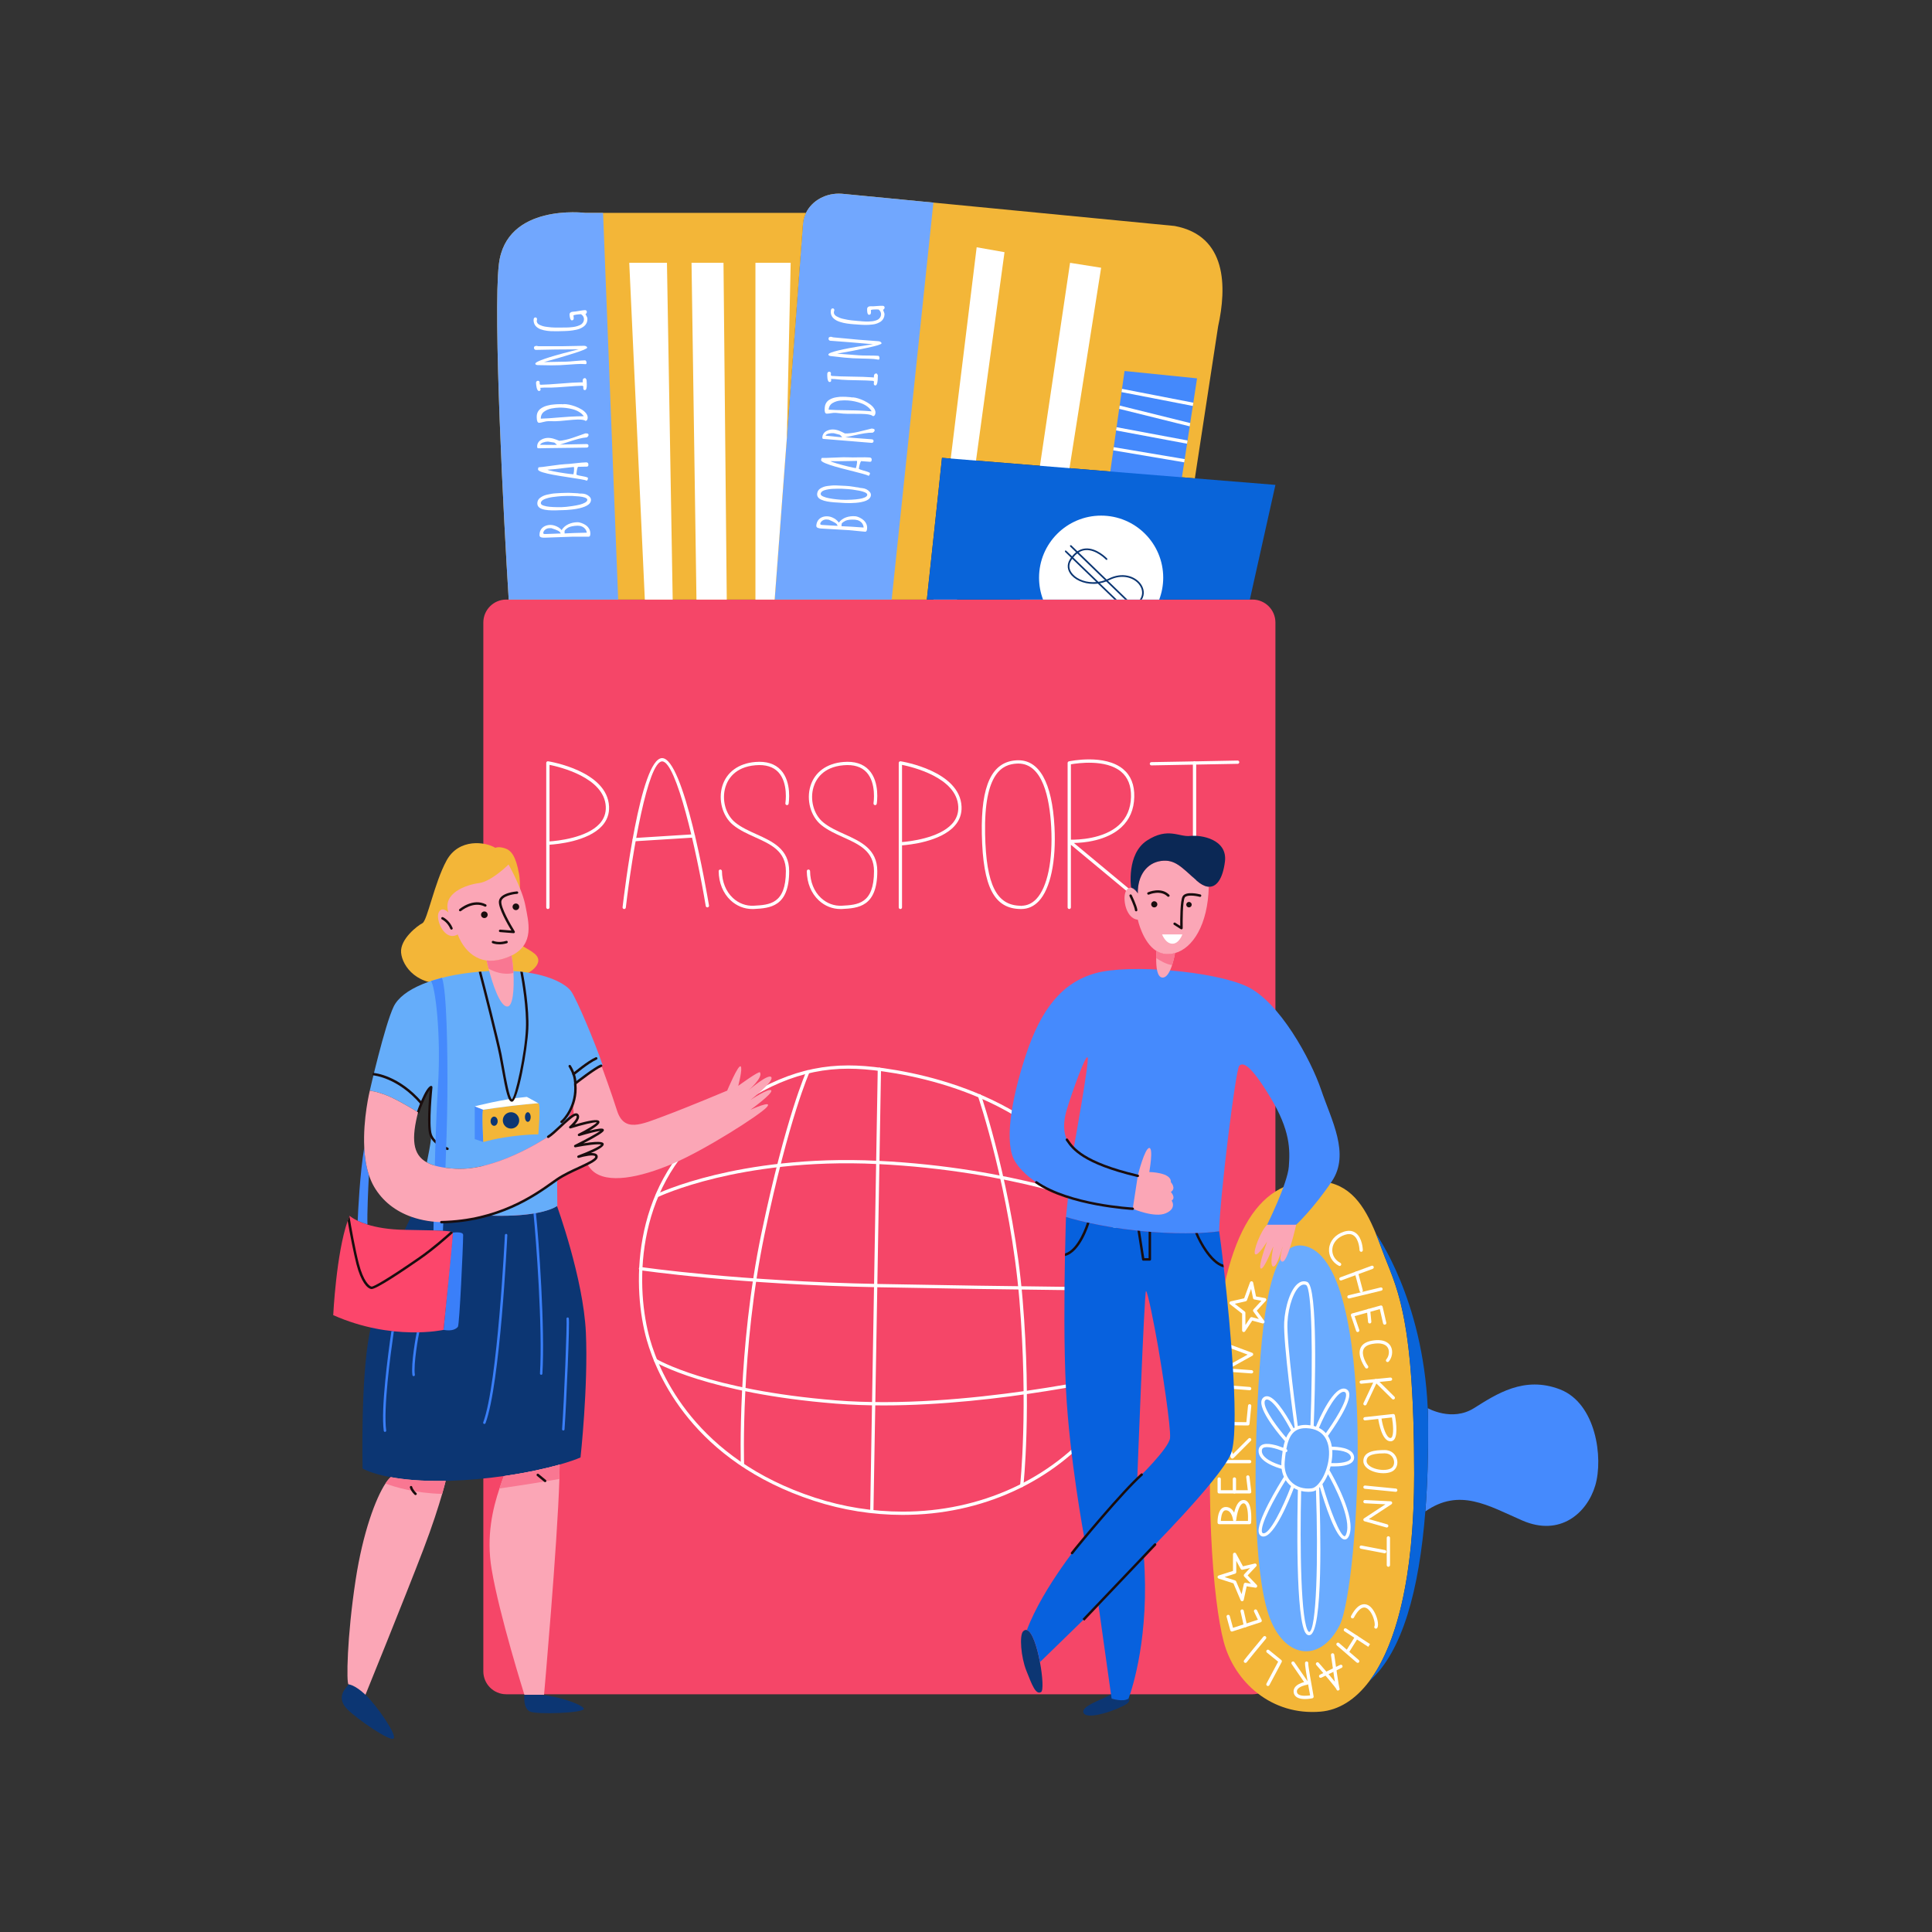 <?xml version="1.0" encoding="UTF-8" standalone="no"?>
<!-- Created with Inkscape (http://www.inkscape.org/) -->

<svg
   version="1.1"
   id="svg2"
   width="600"
   height="600"
   viewBox="0 0 600 600"
   sodipodi:docname="23580194_1905.i305.008.p.m005.c20.tourism travel booking ticket set-07.eps"
   xmlns:inkscape="http://www.inkscape.org/namespaces/inkscape"
   xmlns:sodipodi="http://sodipodi.sourceforge.net/DTD/sodipodi-0.dtd"
   xmlns="http://www.w3.org/2000/svg"
   xmlns:svg="http://www.w3.org/2000/svg">
  <rect x="0" y="0" width="600" height="600" fill="#333333" stroke="none"/>
  <defs
     id="defs6" />
  <sodipodi:namedview
     id="namedview4"
     pagecolor="#ffffff"
     bordercolor="#000000"
     borderopacity="0.25"
     inkscape:showpageshadow="2"
     inkscape:pageopacity="0.0"
     inkscape:pagecheckerboard="0"
     inkscape:deskcolor="#d1d1d1" />
  <g
     id="g8"
     inkscape:groupmode="layer"
     inkscape:label="ink_ext_XXXXXX"
     transform="matrix(1.333,0,0,-1.333,0,600)">
    <g
       id="g10"
       transform="scale(0.1)">
      <path
         d="M 2918.03,3104.27 H 1179.49 c -29.54,0 -53.44,-23.96 -53.44,-53.47 V 607.301 c 0,-29.512 23.9,-53.422 53.44,-53.422 h 1738.54 c 29.51,0 53.42,23.91 53.42,53.422 V 3050.8 c 0,29.51 -23.91,53.47 -53.42,53.47"
         style="fill:#f54668;fill-opacity:1;fill-rule:nonzero;stroke:none"
         id="path12" />
      <path
         d="m 3220.28,1588.46 c -4.96,13.62 -9.91,26.76 -15.08,39.36 -26.92,65.56 -60.04,115.53 -128.1,121.11 -122.13,9.88 -221.26,-80.48 -246.84,-401.49 -25.58,-321.1 -4.42,-577.12 20.73,-671.241 25.09,-94.211 111.57,-172.769 226.11,-162.758 40.87,3.579 80.18,26.68 113.99,72.129 60.9,81.961 103.61,236.77 103.61,482.21 0,381.51 -43.89,436.57 -74.42,520.68"
         style="fill:#f3b638;fill-opacity:1;fill-rule:nonzero;stroke:none"
         id="path14" />
      <path
         d="m 3035.15,1599.04 c -68.12,9.8 -91.65,-125.58 -103.12,-324.76 -11.42,-199.18 -11.42,-428.249 22.94,-533.221 34.35,-104.977 120.13,-116.418 166.01,-26.739 45.88,89.739 93.59,858.85 -85.83,884.72"
         style="fill:#6aabff;fill-opacity:1;fill-rule:nonzero;stroke:none"
         id="path16" />
      <path
         d="m 3634.53,1264.13 c -84,32.45 -148.95,-11.47 -200.48,-43.69 -51.53,-32.31 -107.75,0 -107.75,0 0.49,-12.07 0.81,-24.32 0.92,-36.84 0.43,-71.67 -1.56,-140.19 -6.52,-203.78 79.75,55.65 146.63,13.399 226,-21.14 87.83,-38.2 150.77,17.211 169.89,81.53 19.12,64.29 1.89,191.4 -82.06,223.92"
         style="fill:#458afd;fill-opacity:1;fill-rule:nonzero;stroke:none"
         id="path18" />
      <path
         d="m 3327.22,1183.6 c -0.11,12.52 -0.43,24.77 -0.92,36.84 -11.52,255.88 -120.02,404.74 -121.15,407.38 5.22,-12.68 10.17,-25.82 15.13,-39.36 29.02,-79.91 70.11,-133.62 74.09,-466.03 0.27,-17.39 0.33,-35.62 0.33,-54.65 0,-39.69 -1.13,-77.01 -3.24,-112.089 -10.98,-181.492 -49.27,-301.441 -100.31,-370.07 v -0.18 c 76.03,67.168 115.17,210.891 129.55,394.379 4.96,63.59 6.95,132.11 6.52,203.78"
         style="fill:#0964d9;fill-opacity:1;fill-rule:nonzero;stroke:none"
         id="path20" />
      <path
         d="m 3136.33,926.969 c -1.4,-3.637 -2.8,-4.93 -3.56,-4.93 h -0.05 c -10.66,0.543 -35,63.051 -51.8,121.371 4.9,6.49 9.32,14.41 12.98,23.21 13.46,-24.04 56.1,-104.71 42.43,-139.651 z M 3049.96,699 l -1.03,0.539 c -18.57,17.012 -20.67,203.461 -17.55,327.931 5.17,-1.26 10.5,-1.94 16.1,-1.94 3.18,0 6.46,0.19 9.75,0.6 2.91,0.4 5.81,1.48 8.66,3.12 5.71,-158.551 1.3,-328.148 -15.93,-330.25 z m -107.7,230.199 c -0.7,0.211 -1.45,0.699 -1.94,2.102 -5.54,15.988 28.76,79.399 55.09,121.449 1.78,-2.72 3.72,-5.41 5.92,-7.8 2.05,-2.24 4.25,-4.2 6.52,-6.01 -18.74,-49.588 -50.67,-114.94 -65.59,-109.741 z m -2.48,192.211 c 0.17,4.01 1.94,5.57 3.29,6.38 8.13,5.01 29.99,-1.16 45.18,-7.24 -1.19,-7.86 -2.05,-15.91 -2.75,-24.12 -0.27,-3.1 -0.27,-6.22 -0.21,-9.27 -16.43,4.66 -46.31,16.86 -45.51,34.25 z m 101.56,52.37 c 0.92,0 1.78,0 2.69,0 43.46,-1.83 51.43,-34.41 52.34,-53.72 1.78,-39.95 -21.8,-83.92 -40.17,-86.34 -9.48,-1.29 -18.63,-0.41 -26.92,2.23 l -0.16,0.06 c -8.56,2.8 -16.16,7.59 -22.19,14.11 -7.91,8.66 -12.6,19.7 -13.78,32.44 l -0.06,0.27 c -0.32,4.12 -0.37,8.45 0.06,13 0.64,7.84 1.45,15.16 2.47,22 1.41,0 2.75,0.81 3.4,2.18 0.81,1.88 0,4.12 -1.94,5.01 l -0.22,0.13 c 5.76,31.15 17.34,48.63 44.48,48.63 z m -95.15,60.73 c 0.16,2.32 0.92,3.88 2.26,5.01 1.35,1.03 2.75,1.38 4.63,0.97 16.27,-3.47 43.73,-50.72 54.61,-71.72 -4.69,-4.68 -8.3,-10.5 -11.15,-17.07 -16.15,18.55 -51.91,64.08 -50.35,82.81 z m 53.31,185.92 c 2.05,38.28 15.62,75.87 30.86,85.53 4.14,2.67 8.23,3.13 12.38,1.51 14.11,-6.52 16.26,-170.53 10.28,-326.94 -2.79,0.44 -5.65,0.7 -8.66,0.84 -1.03,0.05 -2.05,0.05 -3.02,0.05 -6.78,0 -12.6,-1.02 -17.77,-2.83 -1.24,9.27 -26.54,196.52 -24.07,241.84 z m 73.51,-245.76 c 15.83,38.31 44.85,89.52 59.93,83.35 1.45,-0.59 2.26,-1.61 2.74,-3.26 4.63,-16.64 -29.78,-69.06 -46.74,-92.56 -4.47,5.06 -9.74,9.21 -16.05,12.33 z m 74.14,-68.5 c 0.27,-2.24 -0.32,-4.04 -1.94,-5.68 -7.37,-7.73 -30.96,-8.53 -43.56,-8.13 1.83,9.34 2.75,18.9 2.37,28.05 l -0.27,2.56 c 14.06,0.08 41.79,-2.83 43.4,-16.8 z m -39.41,-21.51 c 13.24,0 34.3,1.48 42.97,10.47 3.12,3.34 4.52,7.46 4.03,11.93 -2.58,22.16 -41.03,23.59 -51.85,23.59 -1.51,9.66 -4.58,18.14 -9.1,25.25 10.55,14.43 55.62,78.03 49.27,100.91 -1.08,3.93 -3.61,6.76 -7.21,8.26 -27.47,11.18 -63.06,-70.91 -69.9,-87.5 v -0.13 c -1.72,0.59 -3.5,1.15 -5.33,1.56 3.12,80.1 10.44,325.29 -15.03,335.5 -6.46,2.64 -13.13,1.91 -19.33,-2.1 -19.81,-12.58 -32.52,-56.62 -34.4,-91.57 -2.54,-46.93 23.1,-235.67 24.23,-243.74 l 0.59,-1.56 c -0.97,-0.54 -2.05,-1.08 -3.02,-1.75 -8.56,16.31 -37.85,69.68 -58.96,74.15 -4.15,0.88 -7.92,0 -11.09,-2.51 -2.96,-2.42 -4.69,-5.9 -5.01,-10.23 -2.21,-26.33 48.25,-84.17 54.06,-90.68 l 0.86,-0.67 c -1.56,-4.96 -2.9,-10.15 -3.93,-15.65 -12.97,5.15 -38.34,13.55 -50.51,6.09 -2.96,-1.83 -6.62,-5.47 -6.94,-12.52 -1.19,-26.41 42.75,-39.77 53.79,-42.73 0.92,-6.57 2.64,-12.81 5.28,-18.55 -10.61,-16.8 -66.61,-107.242 -58.1,-131.679 1.13,-3.309 3.44,-5.692 6.57,-6.84 1.23,-0.41 2.47,-0.59 3.71,-0.59 25.74,0 60.58,85.939 70.92,113.019 3.01,-1.75 6.19,-3.31 9.48,-4.6 -1.08,-42.458 -6.84,-311.411 20.03,-335.849 2.15,-2.05 4.36,-2.511 6.08,-2.511 l 0.92,0.058 c 32.58,3.852 25.58,261.703 22.56,343.442 l 1.62,1.51 c 10.39,-35.52 37.47,-121.049 57.4,-121.991 h 0.43 c 4.47,0 8.07,3.25 10.61,9.742 16.58,42.348 -38.4,138.709 -46.1,151.799 0.92,2.91 1.83,5.81 2.59,8.8 1.99,-0.08 4.63,-0.13 7.81,-0.13"
         style="fill:#ffffff;fill-opacity:1;fill-rule:nonzero;stroke:none"
         id="path22" />
      <path
         d="m 3120.98,1551.68 -1.78,0.48 c -15.45,8.14 -24.17,23.43 -22.77,39.83 1.51,17.95 14.64,33.06 34.25,39.49 10.82,3.5 20.03,2.69 27.46,-2.58 16.04,-11.31 16.96,-39.15 16.96,-40.31 0.05,-2.1 -1.62,-3.85 -3.72,-3.93 -1.83,0 -3.87,1.64 -3.93,3.74 0,0.27 -0.75,25.2 -13.73,34.28 -5.38,3.85 -12.17,4.33 -20.68,1.53 -16.63,-5.46 -27.73,-18.06 -29.02,-32.9 -1.13,-13.49 5.87,-25.61 18.74,-32.44 1.88,-0.94 2.58,-3.26 1.61,-5.14 -0.7,-1.3 -2.04,-2.05 -3.39,-2.05"
         style="fill:#ffffff;fill-opacity:1;fill-rule:nonzero;stroke:none"
         id="path24" />
      <path
         d="m 3124.05,1517.89 c -1.56,0 -3.01,0.94 -3.61,2.5 -0.7,1.97 0.27,4.2 2.27,4.88 l 72.74,26.89 c 1.94,0.76 4.15,-0.26 4.85,-2.23 0.75,-1.97 -0.27,-4.2 -2.21,-4.96 l -72.75,-26.81 -1.29,-0.27"
         style="fill:#ffffff;fill-opacity:1;fill-rule:nonzero;stroke:none"
         id="path26" />
      <path
         d="m 3171.28,1490.4 c -1.67,0 -3.24,1.16 -3.67,2.85 l -10.93,40.9 c -0.53,2.02 0.7,4.12 2.7,4.66 2.09,0.62 4.14,-0.67 4.68,-2.69 l 10.93,-40.93 c 0.54,-2.02 -0.7,-4.12 -2.74,-4.65 l -0.97,-0.14"
         style="fill:#ffffff;fill-opacity:1;fill-rule:nonzero;stroke:none"
         id="path28" />
      <path
         d="m 3142.74,1475.97 c -1.67,0 -3.29,1.16 -3.67,2.91 -0.53,2.04 0.7,4.14 2.81,4.6 l 74.63,18.15 c 2.15,0.43 4.14,-0.81 4.63,-2.83 0.48,-2.04 -0.81,-4.14 -2.8,-4.6 l -74.69,-18.1 -0.91,-0.13"
         style="fill:#ffffff;fill-opacity:1;fill-rule:nonzero;stroke:none"
         id="path30" />
      <path
         d="m 3163.15,1397.75 c -1.57,0 -3.07,0.95 -3.61,2.56 l -12.12,35.76 c -0.32,1.02 -0.27,2.1 0.22,3.07 0.48,0.86 1.34,1.53 2.36,1.88 l 66.4,18.55 c 1.02,0.35 2.04,0.22 2.96,-0.32 0.92,-0.54 1.56,-1.43 1.78,-2.45 l 8.61,-37.24 c 0.43,-2.04 -0.8,-4.06 -2.9,-4.55 -2.05,-0.53 -4.1,0.81 -4.58,2.86 l -7.65,33.3 -58.69,-16.45 10.88,-31.96 c 0.64,-1.96 -0.43,-4.14 -2.43,-4.82 l -1.23,-0.19"
         style="fill:#ffffff;fill-opacity:1;fill-rule:nonzero;stroke:none"
         id="path32" />
      <path
         d="m 3191.09,1417.73 c -1.94,0 -3.61,1.48 -3.77,3.45 l -2.64,26.28 c -0.21,2.1 1.35,3.98 3.45,4.2 2.21,0.08 3.99,-1.35 4.2,-3.45 l 2.58,-26.28 c 0.22,-2.1 -1.29,-3.93 -3.39,-4.14 l -0.43,-0.06"
         style="fill:#ffffff;fill-opacity:1;fill-rule:nonzero;stroke:none"
         id="path34" />
      <path
         d="m 3184.04,1312.76 c -1.19,0 -2.37,0.54 -3.13,1.56 -0.75,1.07 -19.17,26.55 -11.47,45.58 3.72,9.26 12.66,15.21 26.66,17.74 28.97,5.15 39.95,-5.84 43.89,-12.87 6.57,-11.73 2.9,-27.3 -4.42,-35.64 -1.4,-1.62 -3.82,-1.75 -5.39,-0.33 -1.61,1.35 -1.72,3.8 -0.32,5.36 5.44,6.22 8.35,18.2 3.5,26.87 -5.11,9.07 -17.88,12.28 -35.91,9.07 -11.2,-2.01 -18.26,-6.35 -20.95,-13.05 -5.06,-12.6 5.92,-31.83 10.61,-38.21 1.23,-1.69 0.86,-4.06 -0.86,-5.36 l -2.21,-0.72"
         style="fill:#ffffff;fill-opacity:1;fill-rule:nonzero;stroke:none"
         id="path36" />
      <path
         d="m 3171.33,1277.33 c -1.89,0 -3.55,1.42 -3.77,3.39 -0.22,2.1 1.35,3.98 3.45,4.2 l 68.22,6.84 c 2.05,0.27 3.99,-1.35 4.2,-3.4 0.22,-2.1 -1.34,-3.98 -3.39,-4.2 l -68.28,-6.83 h -0.43"
         style="fill:#ffffff;fill-opacity:1;fill-rule:nonzero;stroke:none"
         id="path38" />
      <path
         d="m 3180.11,1226.82 -1.62,0.32 c -1.94,0.89 -2.75,3.18 -1.83,5.09 l 25.42,53.9 c 0.48,1.16 1.56,1.97 2.74,2.18 1.19,0.19 2.48,-0.21 3.4,-1.02 l 40.49,-40.09 c 1.51,-1.51 1.56,-3.93 0.05,-5.44 -1.5,-1.48 -3.87,-1.48 -5.38,0 l -36.73,36.24 -23.1,-49.03 c -0.64,-1.35 -2.04,-2.15 -3.44,-2.15"
         style="fill:#ffffff;fill-opacity:1;fill-rule:nonzero;stroke:none"
         id="path40" />
      <path
         d="m 3218.61,1196.12 c 2.85,-18.9 11.25,-45.31 20.89,-45.31 h 0.06 c 1.07,0.08 1.88,0.48 2.63,1.43 5.44,6.7 3.5,30.82 0.76,46.6 z m 20.84,-52.9 c -19.6,0 -27.14,43.29 -28.43,51.96 v 0.14 l -30.54,-3.4 c -2.1,-0.13 -3.93,1.29 -4.2,3.4 -0.21,2.09 1.3,3.98 3.4,4.25 l 65.96,7.24 c 2.05,0.22 3.77,-1.13 4.2,-3.04 0.86,-4.47 8.29,-43.94 -1.67,-56.35 -2.15,-2.7 -5.12,-4.2 -8.45,-4.2 h -0.27"
         style="fill:#ffffff;fill-opacity:1;fill-rule:nonzero;stroke:none"
         id="path42" />
      <path
         d="m 3225.99,1115.19 c -36.3,0 -41.63,-8.72 -42.12,-17.34 -0.16,-3.31 1.19,-6.43 3.99,-9.34 6.68,-7.11 21.16,-11.98 35.11,-11.98 5.87,0 11.09,0.81 15.24,2.5 8.94,3.53 10.61,12.47 9.37,19.04 -1.51,7.91 -8.08,17.12 -21.59,17.12 z m -3.02,-46.33 c -16.15,0 -32.52,5.75 -40.66,14.37 -4.25,4.47 -6.3,9.61 -6.03,15.03 1.14,21.8 27.2,24.58 49.71,24.58 17.01,0 26.87,-11.72 29.07,-23.37 2.37,-12.17 -3.28,-23.29 -14,-27.55 -5.06,-2.04 -11.31,-3.06 -18.09,-3.06"
         style="fill:#ffffff;fill-opacity:1;fill-rule:nonzero;stroke:none"
         id="path44" />
      <path
         d="m 3251.78,1025.53 h -0.38 l -71.67,7.03 c -2.1,0.22 -3.61,2.1 -3.45,4.2 0.22,2.1 2.1,3.53 4.2,3.39 l 71.67,-7.05 c 2.11,-0.19 3.61,-2.02 3.4,-4.12 -0.16,-2.04 -1.83,-3.45 -3.77,-3.45"
         style="fill:#ffffff;fill-opacity:1;fill-rule:nonzero;stroke:none"
         id="path46" />
      <path
         d="m 3230.78,942.34 -1.03,0.16 -50.72,14.398 c -1.4,0.411 -2.48,1.653 -2.69,3.133 -0.22,1.43 0.38,2.91 1.67,3.707 l 49.75,32.723 -47.87,2.309 c -2.1,0.05 -3.72,1.88 -3.61,3.99 0.11,2.1 1.67,3.93 3.99,3.66 l 59.55,-2.91 c 1.67,-0.08 3.07,-1.21 3.5,-2.77 0.43,-1.65 -0.21,-3.318 -1.61,-4.201 l -52.56,-34.551 42.71,-12.187 c 1.99,-0.539 3.17,-2.641 2.58,-4.66 -0.49,-1.7 -1.99,-2.801 -3.66,-2.801"
         style="fill:#ffffff;fill-opacity:1;fill-rule:nonzero;stroke:none"
         id="path48" />
      <path
         d="m 3225.99,882.352 -0.7,0.058 -54.66,10.5 c -2.04,0.399 -3.39,2.371 -3.02,4.461 0.38,2.051 2.37,3.399 4.47,2.988 l 54.66,-10.488 c 2.04,-0.41 3.44,-2.383 3.01,-4.473 -0.32,-1.828 -1.93,-3.046 -3.76,-3.046"
         style="fill:#ffffff;fill-opacity:1;fill-rule:nonzero;stroke:none"
         id="path50" />
      <path
         d="m 3234.6,850.852 c -2.1,0 -3.82,1.699 -3.82,3.796 v 63.59 c 0,2.102 1.72,3.801 3.82,3.801 2.1,0 3.83,-1.699 3.83,-3.801 v -63.59 c 0,-2.097 -1.73,-3.796 -3.83,-3.796"
         style="fill:#ffffff;fill-opacity:1;fill-rule:nonzero;stroke:none"
         id="path52" />
      <path
         d="m 3205.52,706.73 -1.93,0.481 c -1.84,1.078 -2.43,3.371 -1.4,5.199 1.82,3.199 -0.11,18.039 -7.65,30.75 -2.91,4.82 -8.78,12.809 -16.26,12.809 h -0.27 c -7.49,-0.207 -15.62,-8.258 -23.64,-23.367 -0.97,-1.883 -3.29,-2.582 -5.12,-1.614 -1.88,0.992 -2.58,3.313 -1.61,5.192 9.47,17.961 19.65,27.172 30.21,27.441 8.93,0.27 16.69,-5.492 23.2,-16.531 7.22,-12.121 12.17,-30.891 7.76,-38.449 -0.7,-1.243 -1.99,-1.911 -3.29,-1.911"
         style="fill:#ffffff;fill-opacity:1;fill-rule:nonzero;stroke:none"
         id="path54" />
      <path
         d="m 3187.75,664.398 c 0,0 -52.55,34.332 -55.41,36.161 -1.77,1.16 -2.31,3.453 -1.18,5.281 1.13,1.781 3.5,2.32 5.28,1.16 2.9,-1.828 55.46,-36.238 55.46,-36.238 l -4.15,-6.364"
         style="fill:#ffffff;fill-opacity:1;fill-rule:nonzero;stroke:none"
         id="path56" />
      <path
         d="m 3139.88,650.191 -1.99,0.59 c -1.83,1.098 -2.37,3.469 -1.24,5.231 l 20.52,32.84 c 1.13,1.75 3.5,2.32 5.22,1.16 1.83,-1.082 2.37,-3.473 1.24,-5.223 l -20.52,-32.848 c -0.7,-1.16 -1.94,-1.75 -3.23,-1.75"
         style="fill:#ffffff;fill-opacity:1;fill-rule:nonzero;stroke:none"
         id="path58" />
      <path
         d="m 3163.15,626.949 -2.48,0.891 -45.99,39.691 c -1.56,1.34 -1.72,3.77 -0.37,5.328 1.4,1.641 3.82,1.77 5.38,0.403 l 45.99,-39.602 c 1.56,-1.43 1.77,-3.801 0.37,-5.41 -0.75,-0.891 -1.83,-1.301 -2.9,-1.301"
         style="fill:#ffffff;fill-opacity:1;fill-rule:nonzero;stroke:none"
         id="path60" />
      <path
         d="m 3117.16,562.551 h -0.38 c -1.29,0.14 -2.2,0.187 -3.18,2.961 -1.67,4.07 -25.52,32.179 -47,56.617 -1.35,1.57 -1.19,4.012 0.37,5.359 1.56,1.434 3.99,1.211 5.39,-0.347 18.79,-21.403 30.42,-35.082 37.58,-44.02 -1.99,12.059 -4.74,31.289 -9.04,61.981 -0.27,2.097 1.18,3.988 3.23,4.339 2.1,0.207 4.04,-1.16 4.36,-3.261 3.82,-27.36 10.34,-71.649 11.95,-77.821 0.81,-1.82 0.65,-2.5 0.38,-3.168 -0.54,-1.562 -2.05,-2.64 -3.66,-2.64"
         style="fill:#ffffff;fill-opacity:1;fill-rule:nonzero;stroke:none"
         id="path62" />
      <path
         d="m 3076.77,592.191 c -1.4,0 -2.8,0.758 -3.39,2.11 -0.92,1.91 -0.16,4.187 1.72,5.16 l 47.28,22.891 c 1.89,0.859 4.15,0.128 5.07,-1.782 0.96,-1.879 0.15,-4.199 -1.73,-5.14 l -47.28,-22.891 -1.67,-0.348"
         style="fill:#ffffff;fill-opacity:1;fill-rule:nonzero;stroke:none"
         id="path64" />
      <path
         d="m 3047.53,577.309 c -0.53,-0.68 -1.34,-1.161 -2.26,-1.297 -4.74,-0.723 -17.87,-4.121 -22.35,-10.692 -1.39,-2.039 -1.77,-4.281 -1.23,-6.781 0.48,-2.148 1.67,-3.848 3.71,-5.141 6.57,-4.199 19.44,-3.257 26.87,-2.097 -1.83,9.879 -3.39,18.551 -4.74,26.008 z m -7.26,-34.598 c -6.63,0 -13.79,0.937 -18.96,4.25 -3.77,2.371 -6.19,5.769 -7.11,9.961 -0.97,4.609 -0.16,8.859 2.42,12.738 4.91,7.11 15.14,10.899 21.65,12.602 l -28.97,42.109 c -1.18,1.77 -0.75,4.149 0.97,5.277 1.67,1.231 4.09,0.832 5.33,-0.949 l 30.8,-44.769 c -7.16,41.25 -6.19,43.16 -5.65,44.32 0.97,1.879 3.23,2.629 5.12,1.691 1.66,-0.75 2.42,-2.582 2.04,-4.281 -0.21,-5.41 7.54,-49.699 12.55,-76.68 0.37,-2.019 -0.92,-3.98 -2.91,-4.468 -0.59,-0.051 -8.45,-1.801 -17.28,-1.801"
         style="fill:#ffffff;fill-opacity:1;fill-rule:nonzero;stroke:none"
         id="path66" />
      <path
         d="m 2954,573.102 -1.78,0.41 c -1.88,1.019 -2.58,3.308 -1.61,5.218 l 27.19,51.051 -26.22,21.219 c -1.62,1.34 -1.89,3.789 -0.54,5.41 1.35,1.61 3.71,1.91 5.38,0.539 l 28.6,-23.238 c 1.45,-1.129 1.83,-3.18 1.02,-4.742 l -28.65,-53.84 c -0.7,-1.27 -1.99,-2.027 -3.39,-2.027"
         style="fill:#ffffff;fill-opacity:1;fill-rule:nonzero;stroke:none"
         id="path68" />
      <path
         d="m 2901.5,626.949 -2.05,0.59 c -1.83,1.16 -2.31,3.531 -1.13,5.313 2.86,4.386 40.82,50.046 45.12,55.25 1.35,1.636 3.78,1.828 5.39,0.48 1.62,-1.293 1.83,-3.711 0.49,-5.363 -16.86,-20.239 -42.6,-51.469 -44.64,-54.571 -0.7,-1.109 -1.94,-1.699 -3.18,-1.699"
         style="fill:#ffffff;fill-opacity:1;fill-rule:nonzero;stroke:none"
         id="path70" />
      <path
         d="m 2870,699.969 -1.78,0.461 c -0.92,0.48 -1.61,1.34 -1.88,2.308 l -8.62,31.422 c -0.54,2.02 0.65,4.121 2.69,4.66 2.05,0.571 4.15,-0.59 4.69,-2.64 l 7.54,-27.539 57.99,18.871 -8.89,18.578 c -0.91,1.89 -0.1,4.199 1.78,5.14 1.94,0.872 4.2,0.059 5.12,-1.832 l 10.77,-22.558 c 0.43,-0.942 0.43,-2.102 0,-3.121 -0.38,-1 -1.24,-1.75 -2.26,-2.098 l -65.97,-21.461 -1.18,-0.191"
         style="fill:#ffffff;fill-opacity:1;fill-rule:nonzero;stroke:none"
         id="path72" />
      <path
         d="m 2901.5,710.18 c -1.72,0 -3.34,1.23 -3.72,2.98 l -7.64,33.738 c -0.49,2.102 0.8,4.122 2.9,4.602 2.05,0.461 4.1,-0.891 4.58,-2.91 l 7.59,-33.731 c 0.49,-2.05 -0.8,-4.058 -2.85,-4.55 l -0.86,-0.129"
         style="fill:#ffffff;fill-opacity:1;fill-rule:nonzero;stroke:none"
         id="path74" />
      <path
         d="m 2852.98,826.941 24.56,-7.863 c 1.07,-0.316 1.94,-1.129 2.36,-2.148 l 12.77,-29.942 5.11,23.641 c 0.43,1.961 2.43,3.25 4.31,2.902 l 12.49,-1.961 -15.83,16.578 c -1.4,1.434 -1.4,3.75 -0.05,5.231 l 13.78,14.703 -17.76,-4.152 c -1.68,-0.399 -3.4,0.429 -4.21,1.91 l -10.28,18.961 v -26.41 c 0,-1.621 -1.08,-3.129 -2.69,-3.582 z m 40.87,-56.269 c -1.51,0 -2.91,0.867 -3.5,2.289 l -16.75,39.359 -34.35,11.039 c -1.56,0.461 -2.64,1.969 -2.64,3.582 0,1.7 1.08,3.18 2.64,3.668 l 33.33,10.629 v 38.614 c 0,1.75 1.19,3.308 2.86,3.718 1.72,0.481 3.5,-0.359 4.3,-1.89 l 16.11,-29.668 27.24,6.347 c 1.62,0.411 3.34,-0.32 4.15,-1.828 0.86,-1.402 0.64,-3.23 -0.54,-4.519 l -19.92,-21.223 21.16,-22.207 c 1.18,-1.133 1.4,-2.961 0.65,-4.391 -0.76,-1.421 -2.38,-2.312 -3.99,-1.961 l -20.14,3.168 -6.84,-31.757 c -0.37,-1.621 -1.72,-2.832 -3.39,-2.969 h -0.38"
         style="fill:#ffffff;fill-opacity:1;fill-rule:nonzero;stroke:none"
         id="path76" />
      <path
         d="m 2844.26,957.738 h 29.61 c -0.69,0.594 -1.18,1.481 -1.23,2.422 -0.06,0.219 -2.48,21.621 -16.21,22.352 -2.53,0 -4.25,-0.672 -5.71,-2.231 -4.74,-4.801 -6.14,-15.832 -6.46,-22.543 z m 34.68,0 h 28.53 c 0.49,10.883 0.12,31.821 -6.19,38.981 -1.13,1.301 -2.37,1.972 -3.82,2.051 -10.34,0 -16.05,-25.95 -17.29,-38.532 -0.05,-1.019 -0.53,-1.906 -1.23,-2.5 z m 32.09,-7.668 h -70.65 c -2.05,0 -3.71,1.641 -3.77,3.739 -0.05,2.293 -0.37,22.531 8.62,31.82 2.91,3.051 6.57,4.531 10.71,4.531 h 0.92 c 9.37,-0.539 15.08,-6.629 18.47,-13.058 3.12,13.136 9.42,29.318 21.81,29.318 h 0.75 c 3.56,-0.19 6.62,-1.75 9.15,-4.66 10.4,-11.928 8.08,-44.51 7.81,-48.17 -0.16,-1.961 -1.83,-3.52 -3.82,-3.52"
         style="fill:#ffffff;fill-opacity:1;fill-rule:nonzero;stroke:none"
         id="path78" />
      <path
         d="m 2911.41,1021.65 h -71.03 c -2.1,0 -3.77,1.7 -3.77,3.88 v 29.86 c 0,2.1 1.67,3.8 3.77,3.8 2.16,0 3.88,-1.7 3.88,-3.8 v -26.09 h 62.84 l -3.66,30.35 c -0.27,2.09 1.24,4.01 3.34,4.28 2.04,0.27 3.98,-1.3 4.25,-3.4 l 4.2,-34.59 c 0.11,-1.11 -0.27,-2.18 -0.97,-2.99 -0.7,-0.81 -1.78,-1.3 -2.85,-1.3"
         style="fill:#ffffff;fill-opacity:1;fill-rule:nonzero;stroke:none"
         id="path80" />
      <path
         d="m 2875.92,1021.65 c -2.1,0 -3.82,1.7 -3.82,3.88 v 29.86 c 0,2.1 1.72,3.8 3.82,3.8 2.1,0 3.82,-1.7 3.82,-3.8 v -29.86 c 0,-2.18 -1.72,-3.88 -3.82,-3.88"
         style="fill:#ffffff;fill-opacity:1;fill-rule:nonzero;stroke:none"
         id="path82" />
      <path
         d="m 2911.41,1092.04 h -71.03 c -1.88,0 -3.5,1.42 -3.71,3.31 -1.46,10.5 -5.12,45.04 9.58,48.43 12.28,2.7 22.08,-18.57 26.33,-30.15 l 36.14,36.1 c 1.5,1.49 3.87,1.49 5.38,0 1.51,-1.48 1.51,-3.93 0,-5.41 l -40.44,-40.39 c -0.97,-0.94 -2.32,-1.26 -3.61,-0.99 -1.29,0.32 -2.31,1.29 -2.75,2.56 -4.89,15.51 -13.94,32.04 -19.33,30.82 -5,-1.15 -6.08,-19.57 -4.2,-36.64 h 67.64 c 2.1,0 3.82,-1.69 3.82,-3.85 0,-2.1 -1.72,-3.79 -3.82,-3.79"
         style="fill:#ffffff;fill-opacity:1;fill-rule:nonzero;stroke:none"
         id="path84" />
      <path
         d="m 2907.21,1180.08 c -26.17,0.4 -68.98,0.75 -72.75,0.05 -1.94,-0.27 -4.04,1.02 -4.42,3.12 -0.37,2.05 0.92,4.02 2.97,4.42 4.52,0.86 54.01,0.32 70.75,0.13 l 3.88,38.53 c 0.21,2.02 1.99,3.58 4.14,3.39 2.1,-0.21 3.61,-2.1 3.45,-4.2 l -4.2,-42 c -0.16,-1.96 -1.83,-3.44 -3.82,-3.44"
         style="fill:#ffffff;fill-opacity:1;fill-rule:nonzero;stroke:none"
         id="path86" />
      <path
         d="m 2911.41,1262.17 -0.27,0.05 -60.47,4.74 c -2.1,0.21 -3.72,2.05 -3.5,4.15 0.16,2.1 2.2,3.58 4.09,3.44 l 60.47,-4.74 c 2.1,-0.13 3.66,-2.04 3.5,-4.14 -0.16,-1.94 -1.83,-3.5 -3.82,-3.5"
         style="fill:#ffffff;fill-opacity:1;fill-rule:nonzero;stroke:none"
         id="path88" />
      <path
         d="m 2915.82,1301.31 h -0.27 l -64.88,4.8 c -1.67,0.13 -3.07,1.37 -3.45,2.98 -0.32,1.62 0.38,3.32 1.89,4.12 l 57.61,31.99 -57.08,21.27 c -1.99,0.73 -3.01,2.91 -2.26,4.93 0.76,1.96 2.91,2.99 4.9,2.23 l 64.89,-24.18 c 1.4,-0.53 2.37,-1.83 2.48,-3.31 0.1,-1.48 -0.7,-2.91 -1.94,-3.58 l -53.69,-29.8 52.07,-3.8 c 2.16,-0.13 3.72,-2.05 3.56,-4.14 -0.17,-1.97 -1.84,-3.51 -3.83,-3.51"
         style="fill:#ffffff;fill-opacity:1;fill-rule:nonzero;stroke:none"
         id="path90" />
      <path
         d="m 2876.84,1463.58 23.15,-18.01 c 0.97,-0.7 1.51,-1.83 1.51,-2.99 v -28.45 l 11.14,16.74 c 0.92,1.35 2.59,1.97 4.21,1.56 l 15.99,-4.33 -12.82,17.47 c -1.07,1.48 -0.97,3.5 0.22,4.88 l 18.63,20.16 -16.48,3.07 c -1.5,0.27 -2.74,1.4 -3.07,2.96 l -4.52,21.76 -9.69,-26.63 c -0.49,-1.16 -1.46,-2.1 -2.75,-2.37 z m 20.89,-65.83 -1.13,0.14 c -1.62,0.46 -2.75,1.97 -2.75,3.66 v 39.12 l -28.05,21.81 c -1.19,0.89 -1.78,2.4 -1.4,3.8 0.27,1.51 1.4,2.58 2.85,2.93 l 31.39,7.16 13.57,37.18 c 0.6,1.57 2.27,2.59 3.88,2.51 1.67,-0.14 3.12,-1.35 3.45,-3.04 l 6.73,-32.31 20.78,-3.85 c 1.4,-0.22 2.48,-1.24 2.96,-2.51 0.44,-1.37 0.11,-2.77 -0.85,-3.79 l -21.17,-23.02 17.45,-23.72 c 0.91,-1.29 0.97,-3.04 0.05,-4.39 -0.97,-1.37 -2.58,-1.97 -4.14,-1.56 l -23.86,6.49 -16.64,-24.91 c -0.7,-1.1 -1.88,-1.7 -3.12,-1.7"
         style="fill:#ffffff;fill-opacity:1;fill-rule:nonzero;stroke:none"
         id="path92" />
      <path
         d="m 2837.9,3740.48 -54.16,-353.81 -589.11,47.82 c 0,0 -22.43,-213.75 -35.27,-330.22 h -354.58 l 66.03,875.7 c 0.68,8.99 3.22,17.47 7,25.25 13.99,28.54 46.84,47.28 83.72,44.51 l 213.09,-20.6 561.94,-54.44 c 122.51,-22.91 121.59,-142.51 101.34,-234.21"
         style="fill:#f3b638;fill-opacity:1;fill-rule:nonzero;stroke:none"
         id="path94" />
      <path
         d="m 2174.62,4029.13 -97.21,-924.86 h -272.63 l 66.03,875.7 c 0.68,8.99 3.22,17.47 7,25.25 13.99,28.54 46.84,47.28 83.72,44.51 l 213.09,-20.6"
         style="fill:#71a7fe;fill-opacity:1;fill-rule:nonzero;stroke:none"
         id="path96" />
      <path
         d="m 2788.85,3619.62 -8.67,-56.7 -1.13,-7.59 -6.14,-39.83 -1.13,-7.67 -5.06,-32.9 -1.13,-7.57 -5.5,-35.86 -1.13,-7.51 -48.94,-319.72 h -165.48 l 49.17,347.64 1.07,7.43 5.5,38.96 1.07,7.56 6.09,42.76 1.13,7.65 4.36,31.36 1.08,7.57 5.92,41.6 168.92,-17.18"
         style="fill:#4489fc;fill-opacity:1;fill-rule:nonzero;stroke:none"
         id="path98" />
      <path
         d="m 2780.18,3562.92 -1.13,-7.59 -166.12,32.3 1.08,7.57 166.17,-32.28"
         style="fill:#ffffff;fill-opacity:1;fill-rule:nonzero;stroke:none"
         id="path100" />
      <path
         d="m 2772.91,3515.5 -1.13,-7.67 -164.34,40.79 1.13,7.65 164.34,-40.77"
         style="fill:#ffffff;fill-opacity:1;fill-rule:nonzero;stroke:none"
         id="path102" />
      <path
         d="m 2766.72,3474.93 -1.13,-7.57 -165.31,30.94 1.07,7.56 165.37,-30.93"
         style="fill:#ffffff;fill-opacity:1;fill-rule:nonzero;stroke:none"
         id="path104" />
      <path
         d="m 2760.09,3431.5 -1.13,-7.51 -165.25,27.92 1.07,7.43 165.31,-27.84"
         style="fill:#ffffff;fill-opacity:1;fill-rule:nonzero;stroke:none"
         id="path106" />
      <path
         d="m 2174.62,3104.27 100.79,820.77 64.89,-11.44 -110.71,-809.33 h -54.97"
         style="fill:#ffffff;fill-opacity:1;fill-rule:nonzero;stroke:none"
         id="path108" />
      <path
         d="m 1976.3,2011.3 c -108.54,0 -207.86,-41.95 -322.01,-136.02 -179.71,-148.03 -172.57,-380.41 -140.03,-494.32 23.1,-80.8 106.74,-278.51 384.38,-369.05 66.27,-21.621 135.02,-32.519 204.36,-32.519 180.92,-0.059 346.12,75.329 453.23,206.639 85.35,104.57 101.72,287.84 39.9,445.72 -107.32,273.87 -383.67,351.44 -538.87,373.24 -30.5,4.26 -56.24,6.31 -80.96,6.31 z M 2103.04,971.742 H 2103 c -70.16,0 -139.7,11.117 -206.73,32.928 -281.1,91.7 -365.92,292.23 -389.36,374.19 -33.05,115.74 -40.26,351.7 142.5,502.31 115.65,95.23 216.45,137.77 326.89,137.77 25.08,0 51.16,-2.04 82.05,-6.38 156.81,-22.07 436.17,-100.56 544.89,-378.04 62.78,-160.3 45.88,-346.7 -41.09,-453.37 -108.56,-133.08 -275.92,-209.408 -459.11,-209.408"
         style="fill:#ffffff;fill-opacity:1;fill-rule:nonzero;stroke:none"
         id="path110" />
      <path
         d="m 1729.8,1084.98 c -2.06,0 -3.76,1.62 -3.82,3.66 -0.07,2.64 -8.57,269.3 48.11,539.99 56.69,270.69 104.3,376.1 104.77,377.09 0.89,1.97 3.13,2.78 5.05,1.91 1.94,-0.88 2.75,-3.12 1.9,-5.08 -0.47,-1.03 -47.75,-105.87 -104.23,-375.49 -56.52,-269.83 -48.05,-535.51 -47.96,-538.15 0.08,-2.1 -1.59,-3.85 -3.69,-3.93 h -0.13"
         style="fill:#ffffff;fill-opacity:1;fill-rule:nonzero;stroke:none"
         id="path112" />
      <path
         d="m 2031.12,975.672 h -0.07 c -2.1,0.078 -3.75,1.828 -3.73,3.93 l 17.61,1030.458 c 0.04,2.1 1.8,3.88 3.9,3.74 2.11,0 3.79,-1.78 3.76,-3.88 L 2034.94,979.469 c -0.03,-2.098 -1.72,-3.797 -3.82,-3.797"
         style="fill:#ffffff;fill-opacity:1;fill-rule:nonzero;stroke:none"
         id="path114" />
      <path
         d="m 2380.47,1036.36 -0.43,0.08 c -2.1,0.19 -3.61,2.07 -3.4,4.17 0.22,1.78 19.39,179.42 -1.66,431.83 -21.11,252.36 -95.75,472.33 -96.5,474.56 -0.7,1.97 0.38,4.15 2.37,4.82 1.99,0.76 4.15,-0.35 4.85,-2.37 0.75,-2.18 75.71,-223.04 96.81,-476.34 21.22,-253.21 1.94,-431.53 1.73,-433.36 -0.22,-1.91 -1.89,-3.39 -3.77,-3.39"
         style="fill:#ffffff;fill-opacity:1;fill-rule:nonzero;stroke:none"
         id="path116" />
      <path
         d="m 2058.07,1226.82 c -37.61,0 -74.97,1.26 -111.3,4.2 -299.05,23.96 -420.22,96.63 -421.4,97.38 -1.79,1.08 -2.33,3.45 -1.25,5.2 1.11,1.83 3.46,2.39 5.25,1.29 1.18,-0.73 121.13,-72.46 418.04,-96.23 297.52,-23.85 665.52,62.3 669.18,63.19 2.1,0.54 4.09,-0.75 4.58,-2.85 0.54,-2.02 -0.76,-4.07 -2.8,-4.52 -3.23,-0.84 -288.52,-67.66 -560.3,-67.66"
         style="fill:#ffffff;fill-opacity:1;fill-rule:nonzero;stroke:none"
         id="path118" />
      <path
         d="m 2633.39,1494.06 c -2.58,0.06 -254.97,1.7 -584.69,8 -330.01,6.27 -554.75,39.41 -556.99,39.74 -2.1,0.27 -3.52,2.23 -3.22,4.33 0.3,2.05 2.27,3.45 4.34,3.18 2.23,-0.32 226.58,-33.3 556,-39.6 329.7,-6.3 582.08,-8 584.56,-8 2.1,0 3.82,-1.75 3.82,-3.85 0,-2.1 -1.72,-3.8 -3.82,-3.8"
         style="fill:#ffffff;fill-opacity:1;fill-rule:nonzero;stroke:none"
         id="path120" />
      <path
         d="m 2572.49,1687.97 -1.45,0.27 c -2.05,0.86 -208.72,85.32 -526.18,100.91 -165.71,8.13 -296.09,-13.22 -376.31,-32.53 -86.9,-20.92 -135.25,-44.07 -135.73,-44.29 -1.89,-0.94 -4.19,-0.13 -5.11,1.78 -0.92,1.89 -0.13,4.2 1.76,5.06 0.5,0.27 49.37,23.72 137.01,44.83 80.73,19.44 212.02,40.92 378.76,32.71 318.86,-15.64 526.66,-100.56 528.76,-101.44 1.88,-0.81 2.8,-3.05 2.04,-4.93 -0.59,-1.51 -2.04,-2.37 -3.55,-2.37"
         style="fill:#ffffff;fill-opacity:1;fill-rule:nonzero;stroke:none"
         id="path122" />
      <path
         d="m 2376.59,3104.27 116.42,784.53 72.37,-11.47 -121.96,-773.06 h -66.83"
         style="fill:#ffffff;fill-opacity:1;fill-rule:nonzero;stroke:none"
         id="path124" />
      <path
         d="m 1877.81,4005.22 c -3.78,-7.78 -6.32,-16.26 -7,-25.25 l -37.65,-499.14 -28.38,-376.56 h -619.63 c -11.69,185.59 -36.58,665.93 -22.89,781.28 16.85,142.56 200.39,119.67 200.39,119.67 h 515.16"
         style="fill:#f3b638;fill-opacity:1;fill-rule:nonzero;stroke:none"
         id="path126" />
      <path
         d="m 2971.45,3371.46 -59.61,-267.19 h -752.48 c 12.84,116.47 35.27,330.22 35.27,330.22 l 589.11,-47.82 187.71,-15.21"
         style="fill:#0964d9;fill-opacity:1;fill-rule:nonzero;stroke:none"
         id="path128" />
      <path
         d="m 2710.02,3155.26 c 0,-17.95 -3.29,-35.16 -9.32,-50.99 h -270.64 c -6.03,15.83 -9.31,33.04 -9.31,50.99 0,79.83 64.78,144.59 144.63,144.59 79.86,0 144.64,-64.76 144.64,-144.59"
         style="fill:#ffffff;fill-opacity:1;fill-rule:nonzero;stroke:none"
         id="path130" />
      <path
         d="m 1280.27,2719.15 v -178.34 c 17.2,1.18 86,7.91 116.48,41.03 10.41,11.28 15.31,24.72 14.61,39.93 -3.26,68.11 -108.1,92.78 -131.09,97.38 z m -3.83,-335.85 c -2.1,0 -3.82,1.7 -3.82,3.8 v 336.63 c 0,1.13 0.5,2.21 1.34,2.91 0.85,0.72 1.97,1.05 3.09,0.86 5.63,-0.89 138,-23.08 141.93,-105.38 0.81,-17.29 -4.78,-32.58 -16.6,-45.45 -33.09,-35.97 -104.84,-42.46 -122.11,-43.56 V 2387.1 c 0,-2.1 -1.73,-3.8 -3.83,-3.8"
         style="fill:#ffffff;fill-opacity:1;fill-rule:nonzero;stroke:none"
         id="path132" />
      <path
         d="m 2101.52,2719.15 v -179.82 c 17.28,1.37 86,8.88 116.49,42.32 10.39,11.42 15.29,24.91 14.54,40.12 -3.18,68.11 -108.03,92.78 -131.03,97.38 z m -3.82,-335.85 c -2.1,0 -3.84,1.7 -3.84,3.8 v 336.63 c 0,1.13 0.52,2.21 1.36,2.91 0.85,0.72 1.97,1.05 3.09,0.86 5.61,-0.89 137.95,-23.08 141.88,-105.38 0.81,-17.29 -4.73,-32.66 -16.58,-45.61 -33.07,-36.35 -104.88,-43.62 -122.09,-44.88 V 2387.1 c 0,-2.1 -1.72,-3.8 -3.82,-3.8"
         style="fill:#ffffff;fill-opacity:1;fill-rule:nonzero;stroke:none"
         id="path134" />
      <path
         d="m 1454.26,2383.3 h -0.44 c -2.1,0.27 -3.6,2.18 -3.35,4.28 4.09,35.38 41.61,345.95 91.83,347.3 50.35,1.02 103.59,-308.07 109.52,-343.34 0.33,-2.07 -1.08,-4.04 -3.15,-4.36 -2.07,-0.35 -4.03,1 -4.41,3.1 -21.87,130.44 -68.73,336.95 -101.55,336.95 h -0.21 c -32.8,-0.89 -69.22,-209.36 -84.46,-340.53 -0.23,-1.97 -1.88,-3.4 -3.78,-3.4"
         style="fill:#ffffff;fill-opacity:1;fill-rule:nonzero;stroke:none"
         id="path136" />
      <path
         d="m 1477.69,2541.11 c -2,0 -3.65,1.53 -3.79,3.55 -0.13,2.1 1.46,3.9 3.56,4.04 l 137.55,8.67 c 2.06,0.1 3.89,-1.48 4.02,-3.59 0.14,-2.1 -1.45,-3.93 -3.55,-4.06 l -137.55,-8.61 h -0.24"
         style="fill:#ffffff;fill-opacity:1;fill-rule:nonzero;stroke:none"
         id="path138" />
      <path
         d="m 1958.01,2383.3 c -18.66,0 -36.51,7.11 -50.59,20.33 -17.58,16.45 -27.44,40.57 -27.78,67.85 0,2.1 1.7,3.88 3.8,3.88 2.03,0 3.83,-1.67 3.86,-3.77 0.27,-25.2 9.28,-47.39 25.37,-62.41 13.54,-12.66 30.88,-19.17 48.89,-18.15 36.71,1.97 74.67,4.07 74.67,80.53 0,46.63 -34.81,62.33 -71.65,78.97 -17.99,8.13 -36.58,16.53 -51.51,28.78 -24.51,20.08 -34.95,58.32 -24.82,90.89 9.96,32.12 37.83,52.42 76.46,55.68 26.07,2.24 46.19,-4.14 59.81,-18.84 26,-28.17 18.42,-76.47 18.08,-78.49 -0.34,-2.07 -2.3,-3.47 -4.37,-3.12 -2.1,0.35 -3.49,2.31 -3.15,4.36 0.06,0.46 7.32,46.71 -16.23,72.1 -11.87,12.87 -29.89,18.39 -53.49,16.4 -48.43,-4.09 -64.55,-33.31 -69.83,-50.32 -9.25,-29.75 0.17,-64.56 22.39,-82.76 14.15,-11.64 32.27,-19.79 49.81,-27.71 37.42,-16.94 76.15,-34.41 76.15,-85.94 0,-83.71 -45.41,-86.18 -81.92,-88.18 -1.31,-0.08 -2.64,-0.08 -3.95,-0.08"
         style="fill:#ffffff;fill-opacity:1;fill-rule:nonzero;stroke:none"
         id="path140" />
      <path
         d="m 1752.7,2383.3 c -18.66,0 -36.51,7.11 -50.59,20.33 -17.58,16.45 -27.44,40.57 -27.77,67.85 0,2.1 1.69,3.88 3.79,3.88 1.79,0 3.83,-1.67 3.85,-3.77 0.27,-25.2 9.29,-47.39 25.37,-62.41 13.51,-12.66 30.89,-19.17 48.9,-18.15 36.71,1.97 74.66,4.07 74.66,80.53 0,46.63 -34.8,62.33 -71.64,78.97 -17.99,8.13 -36.58,16.53 -51.51,28.78 -24.52,20.08 -34.95,58.32 -24.82,90.89 9.95,32.12 37.83,52.42 76.46,55.68 26.08,2.24 46.19,-4.14 59.8,-18.84 26.01,-28.17 18.43,-76.47 18.08,-78.49 -0.34,-2.07 -2.3,-3.47 -4.36,-3.12 -2.1,0.35 -3.49,2.31 -3.15,4.36 0.06,0.46 7.28,46.71 -16.22,72.1 -11.89,12.87 -29.9,18.39 -53.5,16.4 -48.44,-4.09 -64.55,-33.31 -69.83,-50.32 -9.25,-29.75 0.16,-64.56 22.38,-82.76 14.16,-11.64 32.28,-19.79 49.82,-27.71 37.41,-16.94 76.15,-34.41 76.15,-85.94 0,-83.71 -45.4,-86.18 -81.91,-88.18 -1.32,-0.08 -2.64,-0.08 -3.96,-0.08"
         style="fill:#ffffff;fill-opacity:1;fill-rule:nonzero;stroke:none"
         id="path142" />
      <path
         d="m 2372.34,2722.25 c -1.08,0 -2.16,-0.03 -3.23,-0.11 -33.17,-1.7 -76.95,-20.65 -74.04,-164.4 2.42,-118.49 26.76,-166.82 84,-166.82 v -3.82 l 0.27,3.82 c 13.41,0.03 25.25,5.39 35.16,15.89 25.79,27.3 38.72,89.84 34.57,167.36 -3.61,67.55 -19.82,148.08 -76.73,148.08 z m 6.73,-338.95 c -62.57,0 -89.07,50.49 -91.6,174.28 -2.37,114.48 23.43,169.19 81.21,172.21 52.28,2.8 82.49,-51.16 88.04,-155.22 4.2,-79.59 -9.48,-144.26 -36.67,-173.01 -11.42,-12.09 -25.1,-18.18 -40.66,-18.26 h -0.32"
         style="fill:#ffffff;fill-opacity:1;fill-rule:nonzero;stroke:none"
         id="path144" />
      <path
         d="m 2494.95,2544.85 c 15.4,-0.25 76.25,1.21 112.33,34.46 17.71,16.39 27.08,38.39 27.73,65.29 0.59,25.74 -7.27,45.55 -23.37,58.85 -35.65,29.46 -101.83,19.63 -116.69,16.99 z m -3.82,-161.55 c -2.11,0 -3.83,1.7 -3.83,3.8 v 336.47 c 0,1.83 1.24,3.39 3.02,3.77 3.39,0.7 83.19,17.5 126.22,-17.99 17.98,-14.91 26.76,-36.72 26.06,-64.91 -0.65,-29.11 -10.83,-52.88 -30.21,-70.76 -34.3,-31.63 -87.61,-36.16 -110.5,-36.51 l 164.78,-136.93 c 1.67,-1.35 1.83,-3.72 0.48,-5.36 -1.29,-1.62 -3.77,-1.86 -5.33,-0.51 l -166.87,138.6 V 2387.1 c 0,-2.1 -1.72,-3.8 -3.82,-3.8"
         style="fill:#ffffff;fill-opacity:1;fill-rule:nonzero;stroke:none"
         id="path146" />
      <path
         d="m 2682.93,2717.94 -0.97,0.03 c -2.05,0.32 -3.5,2.29 -3.18,4.39 0.33,1.96 2.11,3.23 3.99,3.2 4.52,-0.11 133.11,2.37 200.64,3.66 2.09,0 3.82,-1.67 3.87,-3.77 0,-2.1 -1.61,-3.82 -3.71,-3.85 -169.89,-3.26 -196.33,-3.66 -200.64,-3.66"
         style="fill:#ffffff;fill-opacity:1;fill-rule:nonzero;stroke:none"
         id="path148" />
      <path
         d="m 2783.03,2383.3 c -2.1,0 -3.87,1.7 -3.87,3.8 v 336.47 c 0,2.1 1.77,3.82 3.87,3.82 2.1,0 3.83,-1.72 3.83,-3.82 V 2387.1 c 0,-2.1 -1.73,-3.8 -3.83,-3.8"
         style="fill:#ffffff;fill-opacity:1;fill-rule:nonzero;stroke:none"
         id="path150" />
      <path
         d="m 1440.23,3104.27 h -255.08 c -11.69,185.59 -36.58,665.93 -22.89,781.28 16.85,142.56 200.39,119.67 200.39,119.67 h 42.34 l 35.24,-900.95"
         style="fill:#71a7fe;fill-opacity:1;fill-rule:nonzero;stroke:none"
         id="path152" />
      <path
         d="m 1352.46,1105.63 c -9.68,-4.39 -26.72,-10.42 -49.6,-16.85 -32.69,-9.16 -77.36,-19.17 -129.98,-26.63 -38.02,-5.41 -80.15,-9.48 -124.82,-10.96 -3.69,-0.08 -7.17,-0.13 -10.7,-0.21 -56.044,-1.13 -97.895,3.12 -127.969,8.75 -46.055,8.53 -64.672,20.16 -64.672,20.16 0,0 -4.805,206.19 15.886,313.13 17.704,91.22 68.696,217.86 96.977,273.27 48.158,-17.15 107.278,-16.66 167.428,0 3.51,0.87 6.8,1.97 10.15,3.05 l 0.31,-0.14 c 48.05,-1.91 82.79,0.73 107.44,4.88 2,0.27 3.83,0.67 5.67,0.94 37,6.92 48.92,16.72 48.92,16.72 0,0 61.64,-168.98 67.43,-294.95 5.65,-125.95 -12.47,-291.16 -12.47,-291.16"
         style="fill:#0c3673;fill-opacity:1;fill-rule:nonzero;stroke:none"
         id="path154" />
      <path
         d="m 896.898,1165.16 c -1.414,0 -2.64,1.02 -2.839,2.45 -6.907,51.75 9.879,177.73 17.429,229.53 0.246,1.61 0.375,2.63 0.418,2.85 l 2.774,-0.35 2.261,1.91 c 0.821,-1.02 0.821,-1.02 0.204,-5.22 -7.512,-51.53 -24.247,-176.97 -17.407,-227.91 0.215,-1.62 -0.902,-3.04 -2.465,-3.26 h -0.375"
         style="fill:#3a7ff9;fill-opacity:1;fill-rule:nonzero;stroke:none"
         id="path156" />
      <path
         d="m 963.707,1294.93 c -1.387,0 -2.598,1.03 -2.84,2.45 -3.887,26.01 8.871,95.56 10.262,100.43 0.469,1.51 2.07,2.37 3.551,1.91 1.519,-0.4 2.41,-2.05 1.968,-3.53 -1.347,-4.55 -13.812,-73.28 -10.085,-97.94 0.203,-1.54 -0.848,-3.05 -2.45,-3.23 l -0.406,-0.09"
         style="fill:#3a7ff9;fill-opacity:1;fill-rule:nonzero;stroke:none"
         id="path158" />
      <path
         d="m 1128.5,1183.6 -0.99,0.19 c -1.49,0.54 -2.23,2.18 -1.69,3.66 33.83,91.44 50.25,432.86 50.41,436.3 0.07,1.57 1.57,2.64 2.99,2.7 1.59,-0.06 2.81,-1.4 2.75,-2.97 -0.69,-14.08 -16.67,-345.75 -50.77,-437.99 -0.44,-1.16 -1.52,-1.89 -2.7,-1.89"
         style="fill:#3a7ff9;fill-opacity:1;fill-rule:nonzero;stroke:none"
         id="path160" />
      <path
         d="m 1263.67,1300.83 c -0.07,-1.56 -1.28,-2.72 -2.8,-2.72 h -0.18 c -1.58,0.14 -2.81,1.51 -2.68,3.12 6.44,105.92 -9.14,314.12 -15.1,372.85 2,0.27 3.83,0.67 5.67,0.94 6.7,-61.23 21.43,-270.7 15.09,-374.19"
         style="fill:#3a7ff9;fill-opacity:1;fill-rule:nonzero;stroke:none"
         id="path162" />
      <path
         d="m 1312.4,1168.36 h -0.2 c -1.59,0.06 -2.77,1.48 -2.68,3.05 5.09,70.78 11.79,247.05 10.34,256.56 -0.42,1.26 0.06,2.69 1.25,3.36 1.34,0.83 3.11,0.4 3.93,-0.94 2.98,-4.93 -5.8,-203.31 -9.79,-259.39 -0.1,-1.5 -1.36,-2.64 -2.85,-2.64"
         style="fill:#3a7ff9;fill-opacity:1;fill-rule:nonzero;stroke:none"
         id="path164" />
      <path
         d="m 1153.95,2525.86 c -22.88,14.3 -84.93,22.89 -113.58,-29.58 -28.64,-52.5 -44.866,-140.33 -56.307,-146.01 -11.442,-5.76 -52.489,-37.27 -49.606,-68.77 2.84,-31.47 38.164,-81.12 115.473,-70.62 77.31,10.5 104.02,26.74 137.42,18.15 33.41,-8.62 65.86,15.91 66.81,33.73 0.99,17.8 -27.67,26.42 -41.04,37.86 -13.34,11.44 3.82,122.18 -3.8,164.15 -7.64,42 -18.15,55.33 -33.43,60.15 -15.26,4.74 -21.94,0.94 -21.94,0.94"
         style="fill:#f3b638;fill-opacity:1;fill-rule:nonzero;stroke:none"
         id="path166" />
      <path
         d="m 1400.39,2018.19 c -5.49,-2.86 -41.02,-21.54 -60.33,-41.44 0,0 0.69,-23.04 -4.8,-47.62 l -0.3,-0.73 -0.06,-0.97 c -4,-17.07 -11.02,-34.6 -23.48,-45.58 -10.6,-10.29 -21.81,-21.46 -31.11,-27.28 -20.4,-12.68 -127.3,-81.41 -218.94,-76.41 -29.33,1.7 -51.3,6.25 -66.874,14.78 4.266,20.79 7.914,40.42 9.614,54.39 0,0 -6.704,68.66 0.91,123.99 0,0 -22.747,-29.73 -30.165,-58.24 -0.308,-1.16 -0.671,-2.24 -0.917,-3.39 0,0 -35.657,22.48 -62.383,34.89 -26.703,12.47 -50.008,15.64 -50.008,15.64 0,0 34.746,152.58 55.664,195.93 19.641,40.22 92.859,71.59 198.149,80.93 1.92,0.13 3.82,0.4 5.72,0.48 6.12,0.54 12.29,0.95 18.62,1.3 27.19,1.4 51.34,0.72 72.39,-1.38 2.01,-0.27 3.97,-0.45 5.9,-0.72 66.88,-7.87 102.54,-30.7 112.53,-44.99 13.38,-19.04 55.75,-119.6 73.38,-171.67 -1.7,-0.83 -2.68,-1.43 -3.51,-1.91"
         style="fill:#65adfa;fill-opacity:1;fill-rule:nonzero;stroke:none"
         id="path168" />
      <path
         d="m 1298.45,1753.66 c -25.67,-17.2 -58.51,-41.86 -105.69,-63.19 -16.93,-7.67 -35.66,-14.91 -56.62,-21.21 h 0.31 c 128.55,-5.2 162.03,22.48 162.03,22.48 0,0 -0.41,23.77 -0.41,51.47 0,2.73 0.14,6.3 0.38,10.45"
         style="fill:#65adfa;fill-opacity:1;fill-rule:nonzero;stroke:none"
         id="path170" />
      <path
         d="m 2501.62,1826.6 c -21.96,15.56 -28.64,48.35 -16.26,89.39 12.44,41.06 44.86,131.65 48.68,121.15 3.82,-10.47 -32.42,-210.54 -32.42,-210.54 z m 576.44,135.18 c -23.85,70.63 -97.3,206.16 -173.71,241.43 -76.35,35.38 -273.92,52.55 -352.16,30.56 -78.24,-21.94 -126.97,-83.98 -162.24,-190.87 -35.33,-106.85 -50.62,-207.09 -24.83,-248.15 36.13,-57.56 123.1,-83.98 123.1,-83.98 l -4.74,-44.88 c 0,0 69.68,-22.91 181.3,-33.41 111.68,-10.5 175.6,0 175.6,0 1.03,74.44 38.23,377.04 46.85,385.66 8.56,8.53 25.74,3.76 72.53,-73.78 46.74,-77.48 45.77,-121.91 42.92,-161.05 -2.85,-39.15 -50.56,-135.51 -50.56,-135.51 26.7,-5.76 67.74,0 67.74,0 0,0 40.06,37.18 83.03,101.13 42.97,63.86 -0.97,142.21 -24.83,212.85"
         style="fill:#458afd;fill-opacity:1;fill-rule:nonzero;stroke:none"
         id="path172" />
      <path
         d="m 1796.92,1960.54 c -3.82,7.27 -48.35,-21.99 -48.35,-21.99 0,0 54.92,42.67 48.55,52.82 -6.36,10.15 -53.64,-30.83 -53.64,-30.83 0,0 35.19,30.43 27.03,42.27 -2.54,3.72 -50.56,-31.49 -50.56,-31.49 0,0 10.67,40.25 5.72,45.31 -5.52,5.7 -31.49,-56.41 -31.49,-56.41 0,0 -90.69,-38.2 -145.42,-58.58 -54.72,-20.33 -94.81,-39.77 -111.34,12.46 -13.64,43 -32.5,93.8 -36.27,104.49 0,0 -40.09,-20.24 -61.09,-41.84 0,0 1.23,-34.35 -4.76,-47.62 l -0.4,-1.7 c -0.22,-11.23 11.66,-121.29 44.62,-153.06 34.37,-33.04 111.99,-16.51 187.07,15.32 75.06,31.82 204.9,114.53 220.14,132.33 15.27,17.82 -38.16,-6.36 -38.16,-6.36 0,0 52.18,37.59 48.35,44.88"
         style="fill:#fba6b6;fill-opacity:1;fill-rule:nonzero;stroke:none"
         id="path174" />
      <path
         d="m 1334.99,1928.4 -0.09,-0.97 0.4,1.7 z"
         style="fill:#fba6b6;fill-opacity:1;fill-rule:nonzero;stroke:none"
         id="path176" />
      <path
         d="m 2650.78,1761.63 c 0.92,5.22 16.59,64.97 26.77,64.97 10.17,0 0,-56.03 0,-56.03 0,0 52.18,-0.59 50.24,-23.56 0,0 13.46,-14.29 0.05,-22.88 0,0 12.38,-13.36 1.89,-20.06 0,0 12.81,-18.15 -13.68,-29.59 -26.44,-11.44 -77.01,10.5 -77.01,10.5 0,0 9.86,65.42 11.74,76.65"
         style="fill:#fba6b6;fill-opacity:1;fill-rule:nonzero;stroke:none"
         id="path178" />
      <path
         d="m 2952.12,1647.8 c -14.38,-13.41 -34.41,-63.95 -27.68,-68.74 6.68,-4.74 27.68,29.59 27.68,29.59 0,0 -22.35,-60.15 -14.54,-62.97 7.86,-2.86 28.86,53.41 28.86,51.04 0,-2.37 -9.58,-45.36 0,-46.3 9.53,-0.97 20.95,45.71 21.91,46.25 0.97,0.54 -12.38,-35.78 0,-34.81 12.39,0.99 31.51,85.94 31.51,85.94 h -67.74"
         style="fill:#fba6b6;fill-opacity:1;fill-rule:nonzero;stroke:none"
         id="path180" />
      <path
         d="m 1221.72,552.73 c 0,0 -3.82,-32.101 13.37,-39.289 17.17,-7.191 123.13,-3.312 125.03,6.219 1.89,9.481 -83.03,40.391 -138.4,33.07"
         style="fill:#0c3673;fill-opacity:1;fill-rule:nonzero;stroke:none"
         id="path182" />
      <path
         d="m 2812.6,2435.67 c -7.44,1.35 -15.67,5.82 -24.67,13.81 -35.32,31.53 -50.61,50.29 -83.03,45.85 -32.47,-4.47 -54.76,-33.09 -54.12,-75.73 0,0 -5.33,10.04 -15.5,13.46 -2.64,0.11 -5.55,-0.75 -8.67,-3.29 -13.95,-11.44 -6.36,-68.68 24.17,-71.26 0,0 11.42,-53.23 43.46,-72.94 6.68,-4.12 14.21,-6.76 22.72,-7.24 7,-0.33 13.84,0.53 20.63,2.37 41.03,11.3 76.46,65.56 78.61,154.51 0,0 0,0 -3.6,0.46"
         style="fill:#fba6b6;fill-opacity:1;fill-rule:nonzero;stroke:none"
         id="path184" />
      <path
         d="m 2772.64,2553.54 c -25.74,-2.88 -51.53,21 -100.21,-10.5 -48.62,-31.5 -37.15,-109.95 -37.15,-109.98 9.31,-0.38 15.5,-13.46 15.5,-13.46 -0.64,42.64 21.65,71.26 54.12,75.73 32.42,4.44 47.71,-14.32 83.03,-45.85 9,-7.99 17.23,-12.46 24.67,-13.81 21.7,-4.04 36.18,18.6 41.19,57.73 6.68,52.52 -55.35,63.02 -81.15,60.14"
         style="fill:#0b2855;fill-opacity:1;fill-rule:nonzero;stroke:none"
         id="path186" />
      <path
         d="m 2650.78,2419.6 c 0,0 -6.19,13.08 -15.5,13.46 10.17,-3.42 15.5,-13.46 15.5,-13.46"
         style="fill:#0c3673;fill-opacity:1;fill-rule:nonzero;stroke:none"
         id="path188" />
      <path
         d="m 2422.85,628.699 c -6.57,35.301 -17.94,71.27 -30.48,74.77 -2.91,0.832 -5.82,0 -8.83,-3.098 -8.83,-9.289 -5.06,-59.82 7.65,-91.652 12.76,-31.821 21.64,-57.289 34.4,-49.641 5.5,3.344 3.56,36.102 -2.74,69.621"
         style="fill:#0c3673;fill-opacity:1;fill-rule:nonzero;stroke:none"
         id="path190" />
      <path
         d="m 2589.72,543.84 -1.4,10.039 c -12.82,-10.231 -73.66,-27.301 -63.49,-44.149 10.18,-16.8 81.42,8.719 100.54,22.071 5.97,4.121 7.05,9.801 4.95,15.109 -0.7,-2.051 -1.13,-3.07 -1.13,-3.07 -12.71,-8.942 -39.47,0 -39.47,0"
         style="fill:#0c3673;fill-opacity:1;fill-rule:nonzero;stroke:none"
         id="path192" />
      <path
         d="m 2850.99,1548.58 c -0.27,2.16 -0.49,4.2 -0.75,6.22 -3.61,31.56 -7.06,58.51 -9.86,77.68 0,0 -17.39,-2.78 -49.97,-4.12 -1.94,-0.08 -3.98,-0.14 -6.03,-0.14 -26.01,-0.75 -60.53,-0.48 -102.69,2.86 -1.94,0.13 -3.82,0.27 -5.7,0.45 -3.67,0.27 -7.44,0.63 -11.21,0.95 -2.96,0.35 -5.87,0.54 -8.77,0.88 -2,0.22 -4.04,0.41 -5.93,0.62 -45.93,4.93 -83.94,11.72 -112,17.94 -1.94,0.35 -3.77,0.75 -5.6,1.15 -31.5,7.06 -49,12.82 -49,12.82 0,0 -1.19,-34.01 -2.16,-85 -0.05,-1.96 -0.16,-4.01 -0.21,-6.03 -1.56,-84.67 -2.69,-212.27 2.37,-310.73 8.24,-161.68 42.59,-344.95 42.59,-344.95 0,0 -95.9,-114.66 -133.7,-215.711 12.54,-3.5 23.91,-39.469 30.53,-74.688 l 136.29,132.68 29.13,-207.582 1.45,-10.039 c 0,0 26.71,-8.942 39.42,0 0,0 0.43,1.101 1.08,3.07 7.43,20.379 48.46,143.559 34.51,329.059 0,0 175.6,175.631 202.36,236.721 21.71,49.51 0.7,289.45 -16.15,435.89 z M 2725.9,1150.81 c -2.58,-24.18 -76.35,-95.42 -76.35,-95.42 0,0 16.53,437.78 20.35,437.78 3.82,0 19.11,-77.62 28,-128.53 8.94,-50.89 30.53,-189.65 28,-213.83"
         style="fill:#0761de;fill-opacity:1;fill-rule:nonzero;stroke:none"
         id="path194" />
      <path
         d="m 1224.25,2390.3 c -7.62,40.77 -39.44,96.74 -39.44,96.74 0,0 -39.46,-39.47 -68.71,-43.26 -29.26,-3.83 -86.52,-22.92 -71.26,-68.74 0,0 -15.26,16.56 -22.92,0 -7.62,-16.53 14.02,-68.74 44.53,-50.92 0,0 17.25,-54.11 67.19,-60.68 10.79,-1.43 23.13,-0.62 37.18,3.45 7.96,2.31 14.9,5 21,7.99 54.37,26.82 39.31,78.83 32.43,115.42"
         style="fill:#fba6b6;fill-opacity:1;fill-rule:nonzero;stroke:none"
         id="path196" />
      <path
         d="m 1401.15,2018.59 -0.76,-0.4 c -4.34,-2.29 0.76,0.4 0.76,0.4"
         style="fill:#0c3673;fill-opacity:1;fill-rule:nonzero;stroke:none"
         id="path198" />
      <path
         d="m 1167.16,1679.84 -1.39,-0.54 1.39,0.54"
         style="fill:#0c3673;fill-opacity:1;fill-rule:nonzero;stroke:none"
         id="path200" />
      <path
         d="m 1153.68,1674.96 -2.46,-0.88 2.46,0.88"
         style="fill:#0c3673;fill-opacity:1;fill-rule:nonzero;stroke:none"
         id="path202" />
      <path
         d="m 1192.76,1690.47 h -0.06 0.06"
         style="fill:#0c3673;fill-opacity:1;fill-rule:nonzero;stroke:none"
         id="path204" />
      <path
         d="m 1180.03,1684.98 -0.37,-0.22 0.37,0.22"
         style="fill:#0c3673;fill-opacity:1;fill-rule:nonzero;stroke:none"
         id="path206" />
      <path
         d="m 1038.32,1050.98 c -1.9,-7.65 -4.58,-17.8 -8.16,-30.27 -8.71,-30.069 -22.52,-73.69 -43.82,-129.421 C 943.016,777.969 848.879,546.34 848.879,546.34 c 0,0 -31.824,28.058 -36.941,30.558 -5.047,2.5 -3.821,109.454 16.558,243.071 16.867,110.472 46.727,190.381 69.492,224.841 4.43,6.71 8.629,11.74 12.36,14.92 30.101,-5.63 71.925,-9.88 127.972,-8.75"
         style="fill:#fba6b6;fill-opacity:1;fill-rule:nonzero;stroke:none"
         id="path208" />
      <path
         d="m 1303.8,1088.78 c 0,-9.61 -0.23,-20.87 -0.54,-33.39 -4.74,-153.281 -35.73,-502.66 -35.73,-502.66 h -45.81 c 0,0 -58.56,185.821 -76.37,292.711 -12.9,77.188 2.85,141.75 18.36,187.929 3.42,10.58 7,20.19 10.13,28.78 52.62,7.46 97.29,17.47 129.96,26.63"
         style="fill:#fba6b6;fill-opacity:1;fill-rule:nonzero;stroke:none"
         id="path210" />
      <path
         d="m 1192.7,1690.47 c -4.1,-1.83 -8.34,-3.74 -12.67,-5.49 4.33,1.75 8.57,3.66 12.67,5.49"
         style="fill:#fba6b6;fill-opacity:1;fill-rule:nonzero;stroke:none"
         id="path212" />
      <path
         d="m 1042.48,1821.78 -0.88,0.13 c -1.32,0.49 -32.82,10.91 -41.01,34.68 -6.781,19.66 -1.399,84.46 0.61,105.6 -8.735,-11.44 -22.899,-47.06 -24.446,-53.23 -0.418,-1.51 -1.965,-2.45 -3.488,-2.05 -1.536,0.41 -2.473,1.92 -2.071,3.45 0.133,0.62 19.977,58.45 32.985,60.9 l 2.47,-0.67 0.88,-2.45 c -0.07,-0.89 -9.077,-87.78 -1.55,-109.64 7.27,-21.08 37.07,-31.04 37.38,-31.09 1.53,-0.54 2.33,-2.1 1.82,-3.67 -0.36,-1.15 -1.48,-1.96 -2.7,-1.96"
         style="fill:#190d0e;fill-opacity:1;fill-rule:nonzero;stroke:none"
         id="path214" />
      <path
         d="m 1151.22,1674.08 c -4.91,-1.62 -9.94,-3.26 -15.08,-4.82 5.14,1.56 10.17,3.2 15.08,4.82"
         style="fill:#fba6b6;fill-opacity:1;fill-rule:nonzero;stroke:none"
         id="path216" />
      <path
         d="m 1179.66,1684.76 c -4.06,-1.69 -8.23,-3.31 -12.5,-4.92 4.27,1.61 8.44,3.23 12.5,4.92"
         style="fill:#fba6b6;fill-opacity:1;fill-rule:nonzero;stroke:none"
         id="path218" />
      <path
         d="m 1165.77,1679.3 c -3.93,-1.51 -7.98,-2.94 -12.09,-4.34 4.11,1.4 8.16,2.83 12.09,4.34"
         style="fill:#fba6b6;fill-opacity:1;fill-rule:nonzero;stroke:none"
         id="path220" />
      <path
         d="m 809.434,573.102 c -11.481,-12.383 -22.899,-31.5 0,-54.43 22.886,-22.922 100.199,-76.332 107.82,-67.742 7.644,8.609 -39.996,77.621 -65.805,101.8 -25.836,24.168 -39.484,24.168 -39.484,24.168 l -2.531,-3.796"
         style="fill:#0c3673;fill-opacity:1;fill-rule:nonzero;stroke:none"
         id="path222" />
      <path
         d="m 1055.01,1629.3 c 0,0 24.08,3.66 24.04,-5.41 -0.17,-27.98 -8.54,-209.01 -12.2,-213.83 -3.55,-4.66 -13.1,-11.09 -33.47,-7.24 0,0 17.81,189.57 21.63,226.48"
         style="fill:#3a7ff9;fill-opacity:1;fill-rule:nonzero;stroke:none"
         id="path224" />
      <path
         d="m 833.344,1656.92 c 5.949,-2.82 13.476,-5.87 22.75,-8.72 -0.875,27.22 1.523,80.05 3.418,115.53 -6.594,20.06 -9.813,42.22 -10.864,64.3 -10.203,-60.83 -14.363,-148.73 -15.304,-171.11"
         style="fill:#458afd;fill-opacity:1;fill-rule:nonzero;stroke:none"
         id="path226" />
      <path
         d="m 1042.27,1943.64 c 0.99,105.97 -1.32,249.63 -12.6,279.41 l -25.79,-7.51 c 9.78,-10.36 24.18,-121.07 16.52,-244.22 -7.11,-113.65 -10.09,-307.53 -10.5,-336.8 8.98,-0.26 16.22,-0.54 22.01,-0.8 1.18,25.38 9.49,211.37 10.36,309.92"
         style="fill:#458afd;fill-opacity:1;fill-rule:nonzero;stroke:none"
         id="path228" />
      <path
         d="m 1055.11,1628.76 c 0.23,-12.38 -21.73,-225.94 -21.73,-225.94 0,0 -119.587,-26.74 -257.036,34.35 0,0 6.879,143.02 33.656,219.7 1.32,3.8 2.68,7.38 4.133,10.82 l 0.379,0.97 c 0,0 5.586,-5.3 18.789,-11.74 5.965,-2.82 13.519,-5.87 22.75,-8.8 20.222,-6.22 48.734,-11.71 87.883,-12.25 28.781,-0.46 50.089,-0.89 65.966,-1.29 9,-0.32 16.19,-0.54 22.01,-0.95 9.08,-0.45 14.67,-1.07 18.09,-1.75 3.51,-0.67 4.67,-1.5 5.05,-2.58 l 0.06,-0.54"
         style="fill:#fc466b;fill-opacity:1;fill-rule:nonzero;stroke:none"
         id="path230" />
      <path
         d="m 1125.95,1915.66 c 0.47,-0.13 2.17,0 4.74,0.33 l 0.18,0.4 c -1.67,-0.27 -3.26,-0.46 -4.92,-0.73"
         style="fill:#458afd;fill-opacity:1;fill-rule:nonzero;stroke:none"
         id="path232" />
      <path
         d="m 1125.95,1915.66 -19.88,7.92 v -76.33 l 19.88,-6.7 c 0,0 -4.13,76.38 0,75.11"
         style="fill:#458afd;fill-opacity:1;fill-rule:nonzero;stroke:none"
         id="path234" />
      <path
         d="m 1254.19,1930.9 c 0,0 -43.28,-3.12 -101.56,-11.31 -9.51,-1.64 -17.27,-2.93 -21.94,-3.6 -2.57,-0.33 -4.27,-0.46 -4.74,-0.33 -4.13,1.27 0,-75.11 0,-75.11 64.58,17.82 128.24,17.82 128.24,17.82 0,0 6.23,71.16 0,72.53"
         style="fill:#f3b638;fill-opacity:1;fill-rule:nonzero;stroke:none"
         id="path236" />
      <path
         d="m 1227.44,1945.58 c -56.31,-4.8 -121.37,-22 -121.37,-22 l 19.88,-7.92 c 1.66,0.27 3.25,0.46 4.92,0.73 7.44,1.16 14.72,2.23 21.76,3.2 58.28,8.19 101.56,11.31 101.56,11.31 l -26.75,14.68"
         style="fill:#ffffff;fill-opacity:1;fill-rule:nonzero;stroke:none"
         id="path238" />
      <path
         d="m 1403.7,1864.72 c 3.82,10.23 -54.73,-7.59 -54.73,-7.59 0,0 47.08,22.89 44.54,30.56 -2.55,7.57 -68.71,-14.03 -64.89,-12.74 3.82,1.22 26.72,27.98 13.99,29.27 -6.88,0.67 -18.62,-10.23 -31.19,-22.37 -10.64,-10.29 -21.81,-21.46 -31.15,-27.28 -20.36,-12.73 -127.26,-81.47 -218.9,-76.33 -29.33,1.62 -51.3,6.17 -66.847,14.7 -33.046,18.15 -36.98,54.44 -19.668,120.14 -0.308,-1.16 -0.644,-2.24 -0.886,-3.39 0,0 -35.715,22.48 -62.438,34.89 -26.722,12.47 -49.945,15.64 -49.945,15.64 0,0 -16.195,-65.42 -12.938,-132.19 1.051,-22.08 4.27,-44.24 10.864,-64.3 3.152,-9.66 7.082,-18.82 11.926,-27.22 19.804,-34.06 50.324,-57.29 87.062,-70.29 48.25,-17.08 107.3,-16.59 167.45,0 3.49,0.94 6.81,2.04 10.19,3.04 5.14,1.56 10.17,3.2 15.08,4.82 l 2.46,0.88 c 4.11,1.4 8.16,2.83 12.09,4.34 l 1.39,0.54 c 4.27,1.61 8.44,3.23 12.5,4.92 l 0.37,0.22 c 4.33,1.75 8.57,3.66 12.67,5.49 h 0.06 c 47.18,21.33 80.02,45.99 105.69,63.19 8.63,5.74 16.5,10.69 23.8,14.35 38.17,19.09 64.89,25.66 67.46,38.26 2.55,12.68 -41.99,0 -41.99,0 0,0 55.98,21.54 55.98,29.19 0,7.67 -52.18,-1.27 -52.18,-1.27 0,0 48.35,20.38 52.18,30.53"
         style="fill:#fba6b6;fill-opacity:1;fill-rule:nonzero;stroke:none"
         id="path240" />
      <path
         d="m 1181.01,2156.15 c -16.69,1.83 -33.42,52.42 -42.73,88.12 -1.83,7.16 -3.46,13.73 -4.68,19.17 10.83,-1.37 23.14,-0.62 37.18,3.45 8.04,2.36 14.9,5 21,7.99 1.99,-10.58 3.59,-25.12 4.44,-40.49 1.89,-37.67 -0.98,-79.86 -15.21,-78.24"
         style="fill:#fba6b6;fill-opacity:1;fill-rule:nonzero;stroke:none"
         id="path242" />
      <path
         d="m 1196.22,2234.39 c -23.3,-5.85 -45.65,3.17 -57.94,9.88 -1.83,7.16 -3.46,13.73 -4.68,19.17 10.83,-1.37 23.14,-0.62 37.18,3.45 8.04,2.36 14.9,5 21,7.99 1.99,-10.58 3.59,-25.12 4.44,-40.49"
         style="fill:#f97792;fill-opacity:1;fill-rule:nonzero;stroke:none"
         id="path244" />
      <path
         d="m 1038.32,1050.98 c -1.9,-7.65 -4.58,-17.8 -8.16,-30.27 -62.25,1.43 -109.597,15.73 -132.172,24.1 4.43,6.71 8.629,11.74 12.36,14.92 30.101,-5.63 71.925,-9.88 127.972,-8.75"
         style="fill:#f97792;fill-opacity:1;fill-rule:nonzero;stroke:none"
         id="path246" />
      <path
         d="m 1303.8,1088.78 c 0,-9.61 -0.23,-20.87 -0.54,-33.39 -27.7,-4.87 -78.57,-13.27 -139.55,-22.02 3.42,10.58 7,20.19 10.13,28.78 52.62,7.46 97.29,17.47 129.96,26.63"
         style="fill:#f97792;fill-opacity:1;fill-rule:nonzero;stroke:none"
         id="path248" />
      <path
         d="m 2737.59,2280.7 c -1.24,-6.63 -3.45,-17.61 -6.9,-28.03 -4.9,-15.32 -12.27,-29.67 -22.61,-29 -12.44,0.68 -14.7,24.85 -14.38,45.31 0,6.09 0.27,11.85 0.59,16.59 6.63,-4.12 14.16,-6.84 22.67,-7.24 7,-0.33 13.9,0.53 20.63,2.37"
         style="fill:#fba6b6;fill-opacity:1;fill-rule:nonzero;stroke:none"
         id="path250" />
      <path
         d="m 2737.59,2280.7 c -1.24,-6.63 -3.45,-17.61 -6.9,-28.03 -13.03,1.7 -26.97,9.66 -36.99,16.31 0,6.09 0.27,11.85 0.59,16.59 6.63,-4.12 14.16,-6.84 22.67,-7.24 7,-0.33 13.9,0.53 20.63,2.37"
         style="fill:#f97792;fill-opacity:1;fill-rule:nonzero;stroke:none"
         id="path252" />
      <path
         d="m 1051.83,2335.3 c -1.12,0 -2.21,0.67 -2.65,1.75 -6.5,15.86 -19.4,22.02 -19.54,22.02 -1.45,0.67 -2.07,2.37 -1.42,3.85 0.69,1.43 2.41,2.02 3.82,1.35 0.62,-0.27 15.08,-7.11 22.46,-25.04 0.58,-1.43 -0.1,-3.12 -1.59,-3.74 l -1.08,-0.19"
         style="fill:#190d0e;fill-opacity:1;fill-rule:nonzero;stroke:none"
         id="path254" />
      <path
         d="m 1072.21,2377.89 -2.21,1.02 c -1,1.22 -0.87,3.05 0.35,4.07 1.26,1.08 31.59,26.49 61.63,11.17 1.42,-0.72 1.97,-2.45 1.25,-3.87 -0.71,-1.38 -2.43,-1.97 -3.86,-1.22 -26.65,13.57 -55.03,-10.23 -55.33,-10.41 l -1.83,-0.76"
         style="fill:#190d0e;fill-opacity:1;fill-rule:nonzero;stroke:none"
         id="path256" />
      <path
         d="m 1196.76,2327.03 h -0.24 l -31.59,2.51 c -1.55,0.13 -2.74,1.56 -2.6,3.12 0.13,1.53 1.52,2.69 3.06,2.64 l 25.99,-2.1 c -8.3,13.73 -30.79,52.74 -29.05,68.25 2.23,19.98 40.4,22.81 42.01,22.91 1.45,0.06 2.95,-1.1 3.06,-2.66 0.09,-1.59 -1.1,-2.94 -2.66,-3.05 -9.74,-0.67 -35.31,-5.19 -36.73,-17.79 -1.52,-13.84 21.98,-54.79 31.15,-69.44 0.58,-0.94 0.58,-2.1 0.04,-3.04 -0.51,-0.89 -1.46,-1.35 -2.44,-1.35"
         style="fill:#190d0e;fill-opacity:1;fill-rule:nonzero;stroke:none"
         id="path258" />
      <path
         d="m 1163.33,2300.94 c -9.78,0 -15.64,2.64 -16.01,2.78 -1.42,0.7 -2.04,2.36 -1.35,3.79 0.63,1.43 2.33,2.1 3.78,1.43 0.11,-0.05 11.66,-5.14 29.56,0.13 1.57,0.49 3.13,-0.4 3.56,-1.96 0.44,-1.48 -0.4,-3.04 -1.93,-3.53 -6.73,-2.02 -12.66,-2.64 -17.61,-2.64"
         style="fill:#190d0e;fill-opacity:1;fill-rule:nonzero;stroke:none"
         id="path260" />
      <path
         d="m 981.359,1928.4 -2.171,1 c -52.524,61.09 -108.192,66.17 -108.77,66.23 -1.563,0.13 -2.746,1.5 -2.613,3.07 0.109,1.61 1.562,2.77 3.086,2.63 2.367,-0.13 58.586,-5.35 112.66,-68.19 1.023,-1.16 0.89,-2.99 -0.293,-4.01 l -1.899,-0.73"
         style="fill:#190d0e;fill-opacity:1;fill-rule:nonzero;stroke:none"
         id="path262" />
      <path
         d="m 1230.96,2104.53 c -2.13,-48.27 -23.6,-168.22 -37.79,-170.13 h -0.67 c -8.5,0 -13.62,20.68 -24.22,80.26 -1.84,10.45 -3.65,20.52 -5.35,28.92 -6.88,34.49 -38.27,158.23 -47.57,193.5 1.92,0.13 3.82,0.4 5.72,0.48 9.79,-36.64 40.63,-158.6 47.51,-192.83 1.65,-8.45 3.42,-18.54 5.34,-28.96 4.82,-27.39 12.98,-73.02 18.77,-75.61 7.35,4.88 29.93,104.12 32.53,164.59 2.08,47.47 -9.17,111.54 -13.14,132.73 2.01,-0.27 3.97,-0.45 5.9,-0.72 4.4,-23.05 15.04,-85.41 12.97,-132.23"
         style="fill:#190d0e;fill-opacity:1;fill-rule:nonzero;stroke:none"
         id="path264" />
      <path
         d="m 1171.43,1890.87 c 0,10.5 8.57,19.03 19.1,19.03 10.57,0 19.1,-8.53 19.1,-19.03 0,-10.56 -8.53,-19.09 -19.1,-19.09 -10.53,0 -19.1,8.53 -19.1,19.09"
         style="fill:#0c3673;fill-opacity:1;fill-rule:nonzero;stroke:none"
         id="path266" />
      <path
         d="m 1159.47,1888.98 c 0,-5.98 -3.71,-10.77 -8.25,-10.77 -4.58,0 -8.26,4.79 -8.26,10.77 0,5.87 3.68,10.69 8.26,10.69 4.54,0 8.25,-4.82 8.25,-10.69"
         style="fill:#0c3673;fill-opacity:1;fill-rule:nonzero;stroke:none"
         id="path268" />
      <path
         d="m 1236.34,1898.65 c 0,-6.17 -2.97,-11.18 -6.66,-11.18 -3.69,0 -6.68,5.01 -6.68,11.18 0,6.24 2.99,11.25 6.68,11.25 3.69,0 6.66,-5.01 6.66,-11.25"
         style="fill:#0c3673;fill-opacity:1;fill-rule:nonzero;stroke:none"
         id="path270" />
      <path
         d="m 1308.27,1884.57 c -1.12,0 -2.17,0.67 -2.64,1.75 -0.61,1.37 -0.03,2.93 1.25,3.66 5.02,3.47 35.55,36.72 30.34,86.42 -0.09,1.02 0.31,1.97 1.09,2.59 1.86,1.48 46.06,36.16 61.05,41.92 1.5,0.54 3.11,-0.22 3.69,-1.7 0.58,-1.51 -0.16,-3.12 -1.65,-3.66 -12.87,-4.95 -50.97,-34.41 -58.32,-40.09 4.95,-54.52 -30.37,-89.2 -33.7,-90.63 l -1.11,-0.26"
         style="fill:#190d0e;fill-opacity:1;fill-rule:nonzero;stroke:none"
         id="path272" />
      <path
         d="m 1340.17,1977.02 c -1.56,0 -2.81,1.27 -2.88,2.83 -0.4,17.42 -12.22,35.62 -12.32,35.83 -0.89,1.35 -0.51,3.13 0.81,3.99 1.32,0.89 3.08,0.48 3.96,-0.86 0.51,-0.76 12.8,-19.79 13.31,-38.83 0.03,-1.53 -1.22,-2.91 -2.81,-2.96 h -0.07"
         style="fill:#190d0e;fill-opacity:1;fill-rule:nonzero;stroke:none"
         id="path274" />
      <path
         d="m 1336.35,1995.71 -2.17,1.02 c -1.02,1.21 -0.89,3.04 0.34,4.07 1.38,1.13 34.16,28.78 53.4,37.1 1.46,0.62 3.15,-0.06 3.8,-1.48 0.6,-1.43 -0.07,-3.13 -1.5,-3.8 -18.5,-8 -51.68,-35.97 -52.01,-36.24 l -1.86,-0.67"
         style="fill:#190d0e;fill-opacity:1;fill-rule:nonzero;stroke:none"
         id="path276" />
      <path
         d="m 1028.33,1650.92 c -1.55,0 -2.88,1.21 -2.93,2.78 -0.02,1.56 1.23,2.9 2.82,2.9 132.34,2.5 216.49,62.44 256.92,91.22 4.4,3.12 8.31,5.9 11.68,8.21 15.17,10.29 34.37,19.17 51.35,26.95 18.1,8.4 38.66,17.88 38.66,23.29 l -0.71,1.48 c -4.81,3.53 -24.86,-0.32 -37.59,-4.17 -1.48,-0.49 -3.04,0.32 -3.51,1.8 -0.51,1.51 0.23,3.07 1.68,3.61 23.51,8.72 49.69,20.57 53.75,25.61 -6.13,2.09 -34.92,-1.51 -59.74,-6.39 -1.41,-0.26 -2.77,0.54 -3.24,1.92 -0.47,1.34 0.16,2.82 1.41,3.44 24.59,12.2 50.9,26.47 59.64,32.85 -8.57,-1.02 -30.08,-6.44 -48.7,-12.06 -1.45,-0.41 -2.94,0.35 -3.48,1.69 -0.58,1.35 0.02,2.99 1.34,3.58 18.9,9.51 39.87,21.95 42.88,26.69 -5.48,1.24 -35.49,-6.14 -61.09,-14.14 -1.29,-0.35 -2.71,0.19 -3.35,1.35 -0.68,1.21 -0.41,2.72 0.64,3.58 6.4,5.49 16.63,16.34 16.76,22.21 0,0.97 -0.27,1.7 -0.87,2.23 -3.19,3.07 -24.62,-16.98 -34.92,-26.68 -10.97,-10.28 -21.34,-19.97 -29.09,-24.71 -1.35,-0.81 -3.11,-0.33 -3.92,1.02 -0.82,1.29 -0.38,3.04 0.97,3.93 7.22,4.34 17.85,14.35 28.15,23.96 22.03,20.68 35.89,33.07 42.72,26.68 1.81,-1.66 2.75,-3.98 2.68,-6.57 -0.13,-5.73 -5.27,-12.73 -10.18,-18.06 34.77,10.28 53.94,13.01 56.91,8 0.44,-0.76 0.89,-2.05 0.42,-3.67 -1.36,-4.68 -12.13,-12.06 -23.2,-18.57 19.03,4.9 29.97,6.16 32.61,3.79 0.71,-0.59 1.22,-2.1 1.12,-3.04 -0.58,-4.06 -16.63,-14.22 -47.82,-30.26 45.24,7.37 46.81,1.07 47.37,-1.24 1.23,-4.87 -8.8,-12.04 -29.86,-21.32 5.32,0.21 10.13,-0.41 12.94,-2.51 1.95,-1.43 3,-3.52 3,-6.03 0,-8.67 -14.39,-15.7 -41.98,-28.51 -16.77,-7.73 -35.76,-16.45 -50.53,-26.47 -3.35,-2.23 -7.21,-5.03 -11.58,-8.13 -40.91,-29.13 -126,-89.74 -260.13,-92.24"
         style="fill:#190d0e;fill-opacity:1;fill-rule:nonzero;stroke:none"
         id="path278" />
      <path
         d="m 1055.11,1628.76 c -10,-9.07 -43.21,-38.8 -76.122,-61.63 -45.718,-31.77 -102.175,-69.22 -113.441,-69.22 l -0.543,0.08 c -9.785,1.35 -23.906,17.13 -34.445,57.43 -6.02,23.1 -15.805,72.86 -20.559,101.45 1.32,3.8 2.68,7.38 4.133,10.82 3.527,-22.4 13.984,-80.17 21.984,-110.84 10.461,-40.25 24.004,-52.37 29.723,-53.26 4.512,-0.27 36.414,17.29 109.93,68.28 31.39,21.73 63.08,49.84 74.23,60.01 3.51,-0.67 4.67,-1.5 5.05,-2.58 l 0.06,-0.54"
         style="fill:#190d0e;fill-opacity:1;fill-rule:nonzero;stroke:none"
         id="path280" />
      <path
         d="m 968.152,1017.81 -1.898,0.72 c -0.379,0.35 -8.848,8 -11.348,17.02 -0.429,1.48 0.469,3.12 2.004,3.53 1.52,0.45 3.086,-0.49 3.516,-2.05 2.031,-7.32 9.558,-14.16 9.625,-14.22 1.183,-1.07 1.277,-2.85 0.226,-4.06 l -2.125,-0.94"
         style="fill:#190d0e;fill-opacity:1;fill-rule:nonzero;stroke:none"
         id="path282" />
      <path
         d="m 1270.07,1047.94 -1.83,0.67 -17.16,14.11 c -1.23,0.99 -1.39,2.82 -0.38,4.03 1.01,1.24 2.82,1.38 4.03,0.43 l 17.18,-14.16 c 1.21,-1.02 1.38,-2.77 0.36,-4.01 l -2.2,-1.07"
         style="fill:#190d0e;fill-opacity:1;fill-rule:nonzero;stroke:none"
         id="path284" />
      <path
         d="m 2646.96,2377.89 c -1.4,0 -2.64,1.08 -2.8,2.5 -1.18,9.62 -12.55,32.58 -12.6,32.85 -0.75,1.43 -0.16,3.12 1.24,3.8 1.4,0.75 3.12,0.13 3.88,-1.29 0.43,-0.95 11.84,-24.07 13.13,-34.6 0.22,-1.56 -0.91,-3.07 -2.47,-3.2 l -0.38,-0.06"
         style="fill:#190d0e;fill-opacity:1;fill-rule:nonzero;stroke:none"
         id="path286" />
      <path
         d="m 2722.08,2411.63 -2.05,0.83 c -16.15,16.24 -42.97,4.63 -43.24,4.5 -1.45,-0.65 -3.12,0.05 -3.77,1.51 -0.64,1.42 0,3.09 1.46,3.74 1.24,0.54 30.64,13.32 49.59,-5.68 1.13,-1.13 1.13,-2.94 0,-4.07 l -1.99,-0.83"
         style="fill:#190d0e;fill-opacity:1;fill-rule:nonzero;stroke:none"
         id="path288" />
      <path
         d="m 2752.61,2335.89 -1.51,0.49 -15.99,10.14 c -1.35,0.89 -1.78,2.64 -0.92,3.94 0.86,1.34 2.64,1.77 3.94,0.88 l 11.52,-7.32 c -0.16,15.86 -0.06,58.56 5.54,68.68 7.27,13.01 37.97,5.5 41.41,4.58 1.57,-0.4 2.48,-1.96 2.05,-3.5 -0.38,-1.56 -1.89,-2.48 -3.5,-2.07 -11.47,2.99 -31.13,5.11 -34.95,-1.78 -4.95,-8.86 -5.06,-54.33 -4.73,-71.13 0.05,-1 -0.55,-2.02 -1.46,-2.51 l -1.4,-0.4"
         style="fill:#190d0e;fill-opacity:1;fill-rule:nonzero;stroke:none"
         id="path290" />
      <path
         d="m 2707.43,2324.12 h 47.12 c 0,0 -7.65,-22.21 -23.59,-21.61 -15.88,0.61 -23.53,21.61 -23.53,21.61"
         style="fill:#ffffff;fill-opacity:1;fill-rule:nonzero;stroke:none"
         id="path292" />
      <path
         d="m 2650.78,1758.81 -0.64,0.05 c -128.91,30.29 -153.25,65.69 -164.94,82.71 l -1.94,2.69 c -0.91,1.29 -0.59,3.12 0.7,4.01 1.24,0.94 3.07,0.68 3.99,-0.67 l 1.94,-2.8 c 11.31,-16.37 34.78,-50.59 161.59,-80.31 1.51,-0.41 2.48,-1.89 2.16,-3.45 -0.38,-1.37 -1.51,-2.23 -2.86,-2.23"
         style="fill:#190d0e;fill-opacity:1;fill-rule:nonzero;stroke:none"
         id="path294" />
      <path
         d="m 2639.04,1682.13 h -0.16 c -1.5,0.08 -149.05,8.26 -226.1,62.03 -1.3,0.97 -1.62,2.72 -0.7,4.01 0.91,1.29 2.69,1.61 3.98,0.76 75.71,-52.91 221.64,-60.96 223.15,-61.04 1.56,-0.14 2.74,-1.48 2.69,-3.05 -0.05,-1.48 -1.35,-2.71 -2.86,-2.71"
         style="fill:#190d0e;fill-opacity:1;fill-rule:nonzero;stroke:none"
         id="path296" />
      <path
         d="m 2538.08,1651.92 v -0.27 c -0.91,-3.04 -21,-68.47 -56.97,-76.79 0.05,2.02 0.16,4.07 0.21,6.03 30.91,8.81 49.87,67.85 51.16,72.18 1.83,-0.4 3.66,-0.8 5.6,-1.15"
         style="fill:#190d0e;fill-opacity:1;fill-rule:nonzero;stroke:none"
         id="path298" />
      <path
         d="m 2850.99,1548.58 c -17.34,3.8 -33.12,21.68 -44.32,38.05 -8.02,11.66 -17.55,29.13 -22.29,41.59 2.05,0 4.09,0.06 6.03,0.14 6.78,-16.8 23.21,-47.06 42.76,-63.68 5.97,-5 11.63,-8.32 17.07,-9.88 0.26,-2.02 0.48,-4.06 0.75,-6.22"
         style="fill:#190d0e;fill-opacity:1;fill-rule:nonzero;stroke:none"
         id="path300" />
      <path
         d="M 2681.69,1631.08 V 1567 c 0,-1.62 -1.34,-2.91 -2.91,-2.91 h -15.29 c -1.34,0 -2.58,1.08 -2.8,2.42 l -10.61,67.47 c 1.89,-0.21 3.93,-0.4 5.93,-0.62 l 9.96,-63.51 h 10.02 v 61.68 c 1.88,-0.18 3.76,-0.32 5.7,-0.45"
         style="fill:#190d0e;fill-opacity:1;fill-rule:nonzero;stroke:none"
         id="path302" />
      <path
         d="m 1136.14,2369.98 c 0,-4.29 -3.44,-7.73 -7.75,-7.73 -4.27,0 -7.71,3.44 -7.71,7.73 0,4.25 3.44,7.7 7.71,7.7 4.31,0 7.75,-3.45 7.75,-7.7"
         style="fill:#190d0e;fill-opacity:1;fill-rule:nonzero;stroke:none"
         id="path304" />
      <path
         d="m 1209.63,2388.44 c 0,-4.25 -3.46,-7.7 -7.75,-7.7 -4.27,0 -7.73,3.45 -7.73,7.7 0,4.29 3.46,7.73 7.73,7.73 4.29,0 7.75,-3.44 7.75,-7.73"
         style="fill:#190d0e;fill-opacity:1;fill-rule:nonzero;stroke:none"
         id="path306" />
      <path
         d="m 2696.34,2394.29 c 0,-3.99 -3.23,-7.19 -7.22,-7.19 -3.93,0 -7.1,3.2 -7.1,7.19 0,3.93 3.17,7.16 7.1,7.16 3.99,0 7.22,-3.23 7.22,-7.16"
         style="fill:#190d0e;fill-opacity:1;fill-rule:nonzero;stroke:none"
         id="path308" />
      <path
         d="m 2776.46,2393.45 c 0,-3.5 -2.9,-6.35 -6.4,-6.35 -3.5,0 -6.36,2.85 -6.36,6.35 0,3.53 2.86,6.38 6.36,6.38 3.5,0 6.4,-2.85 6.4,-6.38"
         style="fill:#190d0e;fill-opacity:1;fill-rule:nonzero;stroke:none"
         id="path310" />
      <path
         d="m 2497.59,879.852 -1.78,0.589 c -1.24,0.969 -1.51,2.77 -0.54,4.008 14.22,18.641 119.65,145.421 162.73,183.331 1.18,1.08 2.96,0.94 4.04,-0.27 1.02,-1.16 0.91,-2.99 -0.27,-3.99 -42.81,-37.72 -147.76,-164.04 -161.92,-182.54 l -2.26,-1.128"
         style="fill:#190d0e;fill-opacity:1;fill-rule:nonzero;stroke:none"
         id="path312" />
      <path
         d="m 2526.13,725.23 -4.15,3.981 c 0,0 129.83,136.527 167.03,175.539 1.14,1.16 2.97,1.16 4.04,0.082 1.19,-1.07 1.19,-2.902 0.11,-4.062 -37.26,-38.93 -167.03,-175.54 -167.03,-175.54"
         style="fill:#190d0e;fill-opacity:1;fill-rule:nonzero;stroke:none"
         id="path314" />
      <path
         d="m 1502.31,3104.27 -36.27,784.53 h 87.81 l 13.37,-784.53 h -64.91"
         style="fill:#ffffff;fill-opacity:1;fill-rule:nonzero;stroke:none"
         id="path316" />
      <path
         d="m 1622.59,3104.27 -11.48,784.53 h 74.47 l 7.62,-784.53 h -70.61"
         style="fill:#ffffff;fill-opacity:1;fill-rule:nonzero;stroke:none"
         id="path318" />
      <path
         d="m 1842.1,3888.8 -8.94,-407.97 -28.38,-376.56 h -44.77 v 784.53 h 82.09"
         style="fill:#ffffff;fill-opacity:1;fill-rule:nonzero;stroke:none"
         id="path320" />
      <path
         d="m 1363.23,3268.91 c -2.03,2.5 -4.58,4.39 -7.62,5.65 -3.04,1.29 -6.39,1.89 -10.05,1.83 -4.78,-0.1 -9.19,-0.59 -13.14,-1.45 -3.96,-0.86 -6.98,-1.91 -9.05,-3.15 -1.9,-1.18 -3.55,-2.42 -4.87,-3.64 -1.36,-1.18 -2.26,-2.15 -2.71,-3.01 l -0.51,-1.24 0.11,-5.57 c 13.7,0.83 30.95,1.37 51.73,1.78 -0.56,3.36 -1.85,6.35 -3.89,8.8 z m -59.19,-6.92 c -1.18,1.16 -2.75,2.18 -4.64,3.04 -3.02,1.51 -6.6,2.86 -10.74,4.15 -2.07,0.64 -3.48,1.16 -4.3,1.48 l -5.59,-0.13 c -2.03,-0.03 -4.05,-0.63 -6.12,-1.7 -2.06,-1.16 -3.76,-2.56 -5.08,-4.34 -1.29,-1.75 -1.94,-3.55 -1.9,-5.41 0.03,-1.48 1.66,-2.18 4.92,-2.12 5.07,0.1 11.17,0.29 18.28,0.64 7.11,0.33 12.94,0.57 17.43,0.67 -0.3,1.3 -1.08,2.53 -2.26,3.72 z m 67.55,-11.23 c -3.31,-0.08 -9.72,-0.08 -19.22,0 -9.52,0.06 -15.93,0.06 -19.21,0 -7.98,-0.13 -18.55,-0.56 -31.69,-1.15 -13.18,-0.63 -23.75,-1 -31.7,-1.14 l -0.92,-0.02 c -1.52,0 -2.84,0 -3.89,0.08 -1.08,0.08 -2.26,0.3 -3.6,0.59 -1.38,0.32 -2.46,0.89 -3.24,1.7 -0.78,0.89 -1.18,1.96 -1.18,3.28 -0.11,4.87 0.87,9.1 2.97,12.71 2.1,3.58 5.05,6.35 8.87,8.32 3.84,1.97 8.27,2.99 13.28,3.1 3.12,0.02 6.4,-0.46 9.85,-1.54 3.42,-1.08 6.64,-2.58 9.56,-4.39 2.95,-1.91 5.25,-3.98 6.91,-6.24 3.95,6.16 9.13,10.71 15.54,13.67 6.4,2.99 13.41,4.58 21.1,4.74 3.75,0.08 8.25,-1.08 13.54,-3.42 3.18,-1.45 5.92,-3.15 8.27,-5.03 2.33,-1.86 4.26,-4.23 5.85,-7.11 1.7,-3.12 2.57,-6.51 2.64,-10.18 v -0.59 c 0.11,-4.87 -1.14,-7.32 -3.73,-7.38"
         style="fill:#ffffff;fill-opacity:1;fill-rule:nonzero;stroke:none"
         id="path322" />
      <path
         d="m 1362.36,3341.98 c -3.49,1.21 -7.8,2.07 -12.91,2.58 -5.12,0.49 -10.64,0.87 -16.52,1.14 -3.64,0.13 -7.08,0.13 -10.37,0.08 -4.67,-0.08 -9.47,-0.24 -14.39,-0.49 -5.56,-0.38 -12.56,-1.1 -21.02,-2.23 -6.95,-1.03 -13.25,-2.69 -18.97,-5.01 -2.68,-1.16 -4.71,-2.5 -6.1,-4.07 -1.39,-1.56 -2.06,-3.25 -2.03,-5.11 0.04,-2.42 2.14,-4.34 6.2,-5.66 4.67,-1.48 9.34,-2.42 14.08,-2.77 6.26,-0.54 11.55,-0.81 15.82,-0.83 l 2.88,-0.06 c 4.88,0 7.62,0 8.16,0 h 0.71 c 6.91,0.14 15.45,1.03 25.64,2.59 6.63,1.02 12.39,2.1 17.23,3.31 4.84,1.29 8.93,2.85 12.26,4.74 3.59,1.96 5.35,4.2 5.28,6.57 -0.03,2.1 -2.04,3.82 -5.95,5.22 z m 11.84,-13.08 c -1.83,-2.4 -4.33,-4.39 -7.44,-6.01 -2.88,-1.56 -6.37,-2.96 -10.5,-4.2 -4.18,-1.26 -8.29,-2.23 -12.47,-2.99 -3.66,-0.67 -7.64,-1.26 -11.98,-1.69 -4.33,-0.49 -8.17,-0.81 -11.52,-1.03 -3.85,-0.18 -6.6,-0.29 -8.23,-0.32 -2.84,-0.08 -5.65,-0.13 -8.4,-0.24 l -9.81,-0.35 c -6.21,-0.08 -11.75,0.05 -16.63,0.46 -5.49,0.4 -10.43,1.34 -14.76,2.9 -2.28,0.81 -4.14,1.76 -5.59,2.86 -1.45,1.08 -2.68,2.5 -3.62,4.12 -0.92,1.72 -1.36,3.58 -1.43,5.54 -0.03,2.72 0.47,5.15 1.56,7.46 1.05,2.24 2.64,4.18 4.74,5.76 2.33,1.75 4.78,3.21 7.31,4.45 2.57,1.21 5.56,2.18 8.87,2.98 4,0.89 7.56,1.57 10.64,2.1 3.08,0.51 6.54,0.89 10.36,1.11 7.65,0.54 14.6,0.83 20.79,0.94 l 8.98,0.19 c 2.3,0.05 5.63,-0.13 10.03,-0.49 4.29,-0.37 7.57,-0.56 9.74,-0.51 h 0.68 c 2.81,-0.62 6.27,-0.86 10.34,-0.78 2.86,0.05 5.88,-0.51 9.03,-1.67 3.12,-1.16 5.83,-2.82 8.17,-5.09 2.46,-2.28 3.76,-4.87 3.78,-7.78 0.07,-2.77 -0.81,-5.3 -2.64,-7.72"
         style="fill:#ffffff;fill-opacity:1;fill-rule:nonzero;stroke:none"
         id="path324" />
      <path
         d="m 1336.95,3413.22 c -2.23,-0.19 -7.88,-0.81 -16.96,-1.88 -24.04,-2.88 -38.41,-4.34 -43.07,-4.44 l -1.36,0.02 c 1.02,-0.97 5.75,-2.29 14.18,-3.98 8.4,-1.62 17.45,-3.18 27.1,-4.58 9.68,-1.37 16.05,-2.13 19.17,-2.21 1.08,4.42 1.55,9.07 1.46,13.89 0,0.95 -0.18,1.97 -0.52,3.18 z m 33.05,1.97 c -0.58,-0.79 -1.62,-1.19 -3.08,-1.22 l -20.36,-0.4 c -0.93,-1.35 -1.74,-3.93 -2.39,-7.62 -0.69,-3.69 -1.09,-7.24 -1.22,-10.66 1.76,-1 4.4,-1.78 7.99,-2.45 l 2.37,-0.4 c 4.16,-0.76 7.55,-1.43 10.16,-2.02 2.6,-0.62 4.7,-1.38 6.3,-2.32 0.07,-3.98 -0.91,-6.3 -2.99,-6.92 -1.38,1 -6.3,2.18 -14.72,3.61 -7.18,1.21 -16.74,2.77 -28.69,4.52 -13.85,2.1 -25.52,4.01 -34.97,5.77 -9.45,1.77 -17.45,3.63 -23.95,5.62 -7.25,2.24 -10.91,4.44 -10.93,6.68 -0.07,2.23 0.36,3.88 1.25,5.03 3.86,0.08 13.88,1.29 30.07,3.67 16.16,2.28 26.82,3.52 31.93,3.66 4.88,0.05 12.77,0.81 23.6,2.1 11.15,1.29 19.54,1.99 25.14,2.1 3.48,0.05 5.27,-1.64 5.34,-5.09 0.04,-1.7 -0.24,-2.91 -0.85,-3.66"
         style="fill:#ffffff;fill-opacity:1;fill-rule:nonzero;stroke:none"
         id="path326" />
      <path
         d="m 1291.41,3470.03 -13.55,2.15 c -0.91,0.11 -1.59,0.14 -2.02,0.11 -3.13,-0.05 -6.61,-0.72 -10.5,-2.04 -1.87,-0.6 -3.42,-1.43 -4.67,-2.4 -1.26,-0.97 -1.97,-1.99 -2.17,-3.04 2.53,0.02 7.75,0.02 15.64,-0.11 7.07,-0.13 12.45,-0.22 16.22,-0.13 2.64,0.08 5.04,0.13 7.18,0.29 -1.76,1.8 -3.8,3.5 -6.13,5.17 z m 75.71,12.01 h -0.54 c -5.41,-0.41 -11.51,-1.46 -18.28,-3.18 -6.74,-1.77 -14.9,-4.2 -24.46,-7.38 -8.65,-2.93 -15.09,-4.95 -19.29,-6.11 l 61.5,1.21 c 1.69,0 2.94,-0.27 3.75,-0.86 0.81,-0.62 1.25,-1.72 1.29,-3.39 0,-1.19 -0.37,-2.13 -1.22,-2.91 -0.81,-0.75 -1.83,-1.13 -3.04,-1.15 h -1.23 c -12.47,-0.27 -27.73,-0.49 -45.81,-0.62 -18.09,-0.14 -33.33,-0.33 -45.76,-0.57 l -19.19,-0.38 c -1.25,0 -2.14,0.25 -2.64,0.76 -0.51,0.54 -0.76,1.61 -0.78,3.31 -0.07,2.53 0.4,4.95 1.39,7.19 0.98,2.21 2.34,4.12 4.06,5.76 1.72,1.48 3.69,2.77 5.92,3.88 2.24,1.13 4.58,1.93 7.02,2.5 2.3,0.51 4.7,0.78 7.14,0.86 2.27,0 5.21,-0.27 8.77,-0.91 1.86,-0.35 4.74,-1.19 8.73,-2.61 l 4.54,-1.7 4.09,-1.56 c 3.77,0.13 8.47,0.86 14.19,2.18 5.74,1.26 10.99,2.77 15.79,4.36 4.43,1.45 10.09,3.42 16.96,5.9 l 13.72,4.84 h 0.37 l 2.3,-0.08 2.14,-0.27 c 1.72,-0.35 2.61,-1.45 2.64,-3.31 0.04,-1.96 -1.32,-3.88 -4.07,-5.76"
         style="fill:#ffffff;fill-opacity:1;fill-rule:nonzero;stroke:none"
         id="path328" />
      <path
         d="m 1349.38,3541.3 c -4.54,2.85 -9.61,5 -15.17,6.46 -10.33,2.69 -20.63,3.9 -30.95,3.69 -5.7,-0.13 -11.82,-0.73 -18.32,-1.97 -6.4,-1.24 -12.23,-3.77 -17.48,-7.56 -2.46,-1.78 -4.33,-4.07 -5.65,-6.84 -1.32,-2.83 -1.97,-5.9 -1.9,-9.37 l 0.18,0.05 c 9.74,0.17 23.86,1.08 42.39,2.75 18.9,1.54 33.09,2.42 42.67,2.64 l 14.93,0.27 c -2.57,3.79 -6.12,7.08 -10.7,9.88 z m 18.52,-18.39 c -0.91,-1.51 -2.19,-2.29 -3.89,-2.34 -2.43,2.23 -8.57,3.28 -18.43,3.12 -6.08,-0.14 -14.68,-0.81 -25.79,-1.97 -11.11,-1.18 -19.68,-1.83 -25.67,-1.96 -1.83,0 -4.65,0 -8.47,0.08 -3.82,0.05 -6.68,0.08 -8.63,0.05 -2.88,-0.05 -6.57,-0.67 -11.08,-1.88 -4.78,-1.27 -8.02,-1.91 -9.79,-1.94 -3.62,-0.05 -5.52,3.9 -5.65,11.85 l -0.07,2.37 c -0.03,2.87 0.38,5.62 1.26,8.16 0.91,2.5 2.12,4.73 3.66,6.64 1.38,1.7 3.21,3.32 5.45,4.82 2.24,1.48 4.54,2.78 6.97,3.82 2.1,0.92 4.61,1.73 7.45,2.46 2.85,0.75 5.52,1.37 8.02,1.8 2.03,0.3 4.4,0.56 7.12,0.81 2.71,0.27 4.94,0.45 6.73,0.51 l 4.96,0.14 7.24,0.13 1.39,-0.4 1.79,0.27 1.52,0.21 c 3.36,0.05 7.35,-0.38 11.92,-1.29 4.61,-0.94 9.35,-2.32 14.26,-4.07 5.48,-2.1 10.3,-4.36 14.43,-6.84 4.16,-2.45 7.56,-5.27 10.19,-8.45 2.89,-3.45 4.34,-7 4.4,-10.72 0.03,-2.07 -0.37,-3.85 -1.29,-5.38"
         style="fill:#ffffff;fill-opacity:1;fill-rule:nonzero;stroke:none"
         id="path330" />
      <path
         d="m 1362.69,3592.24 c -2.47,-0.06 -3.75,1.51 -3.79,4.65 l 0.04,1.84 0.09,1.42 -0.81,1.75 c -0.55,0.35 -1.49,0.49 -2.88,0.49 -8.42,-0.16 -20.44,-0.89 -36.1,-2.16 -15.58,-1.26 -27.6,-1.96 -36.03,-2.15 h -7.99 -7.92 c -3.12,-0.03 -6,-0.22 -8.71,-0.54 0.52,-1.34 0.74,-2.56 0.78,-3.6 0.04,-2.46 -1.18,-3.72 -3.69,-3.75 -1.22,-0.05 -2.3,0.67 -3.28,2.21 -0.96,1.54 -1.7,3.5 -2.21,5.92 -0.85,4.2 -1.28,7.86 -1.34,11.01 -0.05,1.22 0.36,2.3 1.21,3.21 0.82,0.97 1.8,1.42 2.98,1.42 1.12,0.09 2.11,-0.26 2.94,-0.94 0.85,-0.67 1.29,-1.56 1.33,-2.61 l -0.06,-1.51 0.02,-1.24 c 0,-1.07 0.27,-1.82 0.71,-2.28 0.48,-0.41 1.33,-0.65 2.55,-0.62 10.55,0.21 25.77,1.13 45.61,2.77 19.84,1.67 35.04,2.59 45.61,2.77 l 6.03,0.14 c -0.18,1.05 -0.27,2.15 -0.31,3.2 -0.07,4.34 1.74,6.52 5.39,6.6 h 0.91 l 2.75,-3.82 0.24,-4.15 c 0.2,-2.48 0.29,-4.61 0.34,-6.46 0.16,-8.97 -1.3,-13.52 -4.41,-13.57"
         style="fill:#ffffff;fill-opacity:1;fill-rule:nonzero;stroke:none"
         id="path332" />
      <path
         d="m 1336.04,3677.72 c -22.42,-7.05 -45.31,-13.81 -68.67,-20.14 l 51.19,1 c 4.99,0.08 12.4,0.64 22.26,1.59 10.19,0.86 17.61,1.37 22.21,1.48 0.94,0 1.72,-0.54 2.41,-1.7 0.67,-1.16 1.04,-2.37 1.08,-3.74 0.04,-2.29 -0.74,-3.42 -2.37,-3.5 -0.41,0 -1.97,0.11 -4.67,0.29 -2.71,0.22 -4.88,0.33 -6.57,0.25 -5.79,-0.05 -14.53,-0.6 -26.19,-1.48 -11.68,-0.89 -19.06,-1.35 -22.17,-1.4 l -19.88,-0.38 c -3.66,-0.05 -8.43,0 -14.37,0.24 -5.88,0.24 -10.66,0.32 -14.32,0.24 H 1255 c -5.17,-0.1 -7.82,1.03 -7.85,3.29 -0.04,1.42 2.19,3.23 6.66,5.38 7.49,3.59 20.8,8.19 40,13.82 10.97,3.15 25.4,6.97 43.25,11.52 l 10.76,2.64 0.78,0.13 c -7.38,-0.13 -16.45,-0.21 -27.22,-0.21 -10.77,0 -19.85,-0.06 -27.2,-0.19 l -46.18,-0.89 c -2.61,0.54 -3.97,2.24 -4,5.01 -0.07,2.77 1.92,4.25 6.03,4.3 l 0.92,0.03 c 1.25,-0.59 2.8,-0.86 4.56,-0.8 6.3,0.1 15.92,0.13 28.82,0.07 12.05,-0.13 21.7,-0.1 28.89,0.03 l 47.71,0.92 c 1.63,0.02 3.22,-0.38 4.74,-1.21 1.49,-0.89 2.27,-1.92 2.3,-3.13 0.04,-2.23 -10.59,-6.7 -31.93,-13.46"
         style="fill:#ffffff;fill-opacity:1;fill-rule:nonzero;stroke:none"
         id="path334" />
      <path
         d="m 1367.3,3750.36 c -0.89,-2.42 -2.1,-4.6 -3.69,-6.46 -1.36,-1.64 -3.15,-3.2 -5.45,-4.66 -2.28,-1.48 -4.72,-2.74 -7.29,-3.85 -2.14,-0.86 -4.71,-1.67 -7.75,-2.37 -3.08,-0.67 -6.03,-1.23 -8.87,-1.64 -2.37,-0.38 -5.23,-0.67 -8.47,-0.99 -3.28,-0.28 -5.96,-0.44 -8.02,-0.46 -1.32,-0.09 -3.69,-0.19 -7.06,-0.22 l -5.3,-0.13 c -1.74,-0.06 -3.8,-0.14 -6.17,-0.19 -4.98,-0.08 -10.36,0 -16.08,0.21 -5.45,0.24 -10.91,1 -16.4,2.21 -2.84,0.67 -5.34,1.43 -7.55,2.26 -2.17,0.86 -4.27,1.94 -6.26,3.29 -2.06,1.32 -3.8,2.82 -5.14,4.47 -1.39,1.64 -2.51,3.6 -3.36,5.89 -0.82,2.19 -1.25,4.61 -1.29,7.33 -0.09,4.33 1.36,6.54 4.27,6.57 1.09,0.02 1.96,-0.35 2.68,-1.16 0.71,-0.81 1.05,-1.75 1.08,-2.88 0,-0.33 -0.1,-1.08 -0.34,-2.18 -0.24,-1.16 -0.34,-1.92 -0.34,-2.32 0.03,-1.94 0.68,-3.66 1.9,-5.22 1.21,-1.56 2.97,-2.83 5.28,-3.85 2.57,-1.16 5.15,-2.08 7.75,-2.86 2.61,-0.72 5.56,-1.29 8.8,-1.61 4.2,-0.54 7.6,-0.94 10.26,-1.16 2.66,-0.24 5.56,-0.38 8.78,-0.4 4.71,-0.14 9.65,-0.14 14.77,0 l 4.27,0.08 c 1.45,-0.06 3.24,0 5.41,0 3.19,0.05 5.85,0.16 8.09,0.27 2.23,0.13 4.77,0.35 7.62,0.72 3.15,0.35 5.89,0.81 8.3,1.43 2.4,0.57 4.83,1.35 7.24,2.32 2.55,0.94 4.58,2.09 6.2,3.44 1.6,1.35 2.88,3.05 3.86,4.98 1.02,1.94 1.52,4.1 1.5,6.49 -0.11,4.66 -2.37,8.43 -6.82,11.39 -3.44,-0.1 -6.94,-0.43 -10.49,-0.91 -3.56,-0.52 -5.96,-1.16 -7.28,-1.94 l 0.37,-2.43 c 0.2,-1.43 0.34,-2.63 0.37,-3.66 0.07,-3.55 -1.38,-5.38 -4.33,-5.41 -0.96,-0.05 -1.83,0.51 -2.57,1.51 -0.76,1.08 -1.32,2.45 -1.74,4.14 -0.7,3.05 -1.07,5.6 -1.14,7.71 -0.04,2.09 0.74,3.74 2.26,4.95 1.56,1.21 3.53,1.83 5.94,1.86 3.11,0.05 7.75,0.67 13.92,1.85 6.32,1.16 10.93,1.78 13.84,1.81 1.22,0.03 2.23,-0.3 3.05,-0.97 0.85,-0.73 1.25,-1.65 1.28,-2.75 0.04,-2.64 -1.01,-4.41 -3.18,-5.25 0.13,-0.48 0.61,-1.59 1.66,-3.39 1.02,-1.72 1.72,-3.18 2.17,-4.39 0.4,-1.24 0.64,-2.45 0.67,-3.66 0.04,-2.77 -0.36,-5.38 -1.21,-7.81"
         style="fill:#ffffff;fill-opacity:1;fill-rule:nonzero;stroke:none"
         id="path336" />
      <path
         d="m 2009.04,3281.24 c -1.79,2.64 -4.13,4.74 -7.04,6.3 -2.92,1.62 -6.21,2.5 -9.85,2.77 -4.78,0.36 -9.19,0.33 -13.21,-0.13 -4.04,-0.51 -7.15,-1.29 -9.31,-2.34 -2,-1.05 -3.74,-2.08 -5.19,-3.15 -1.45,-1.03 -2.48,-1.97 -2.97,-2.72 l -0.62,-1.21 -0.43,-5.55 c 13.71,-0.51 30.94,-1.56 51.66,-3.12 -0.23,3.41 -1.25,6.46 -3.04,9.15 z m -59.57,-1.35 c -1.08,1.3 -2.53,2.48 -4.33,3.5 -2.88,1.76 -6.3,3.45 -10.33,5.15 -1.96,0.8 -3.35,1.42 -4.13,1.85 l -5.55,0.46 c -2.03,0.14 -4.1,-0.27 -6.27,-1.16 -2.17,-0.91 -3.96,-2.15 -5.45,-3.79 -1.46,-1.62 -2.26,-3.39 -2.44,-5.25 -0.09,-1.46 1.49,-2.34 4.71,-2.56 5.08,-0.38 11.18,-0.75 18.28,-1.1 7.11,-0.3 12.92,-0.65 17.41,-1 -0.2,1.32 -0.85,2.67 -1.9,3.9 z m 66.18,-17.55 c -3.32,0.24 -9.69,0.86 -19.14,1.83 -9.45,0.94 -15.85,1.56 -19.13,1.83 -7.96,0.59 -18.53,1.21 -31.66,1.86 -13.14,0.64 -23.71,1.24 -31.67,1.86 l -0.91,0.05 c -1.52,0.13 -2.82,0.27 -3.87,0.46 -1.05,0.16 -2.23,0.51 -3.51,0.97 -1.36,0.4 -2.37,1.05 -3.05,1.96 -0.71,0.95 -1.01,2.05 -0.92,3.39 0.38,4.85 1.76,8.97 4.2,12.34 2.44,3.39 5.63,5.89 9.63,7.43 3.99,1.64 8.49,2.21 13.5,1.83 3.08,-0.22 6.3,-1.05 9.65,-2.43 3.32,-1.42 6.37,-3.17 9.11,-5.33 2.75,-2.12 4.85,-4.41 6.3,-6.78 4.5,5.68 10.1,9.75 16.74,12.11 6.66,2.38 13.81,3.26 21.46,2.7 3.77,-0.3 8.13,-1.86 13.17,-4.66 3.02,-1.75 5.59,-3.69 7.76,-5.79 2.13,-2.13 3.82,-4.63 5.14,-7.64 1.39,-3.29 1.94,-6.76 1.67,-10.43 l -0.04,-0.59 c -0.38,-4.84 -1.86,-7.19 -4.43,-6.97"
         style="fill:#ffffff;fill-opacity:1;fill-rule:nonzero;stroke:none"
         id="path338" />
      <path
         d="m 2015.1,3354.04 c -3.35,1.51 -7.55,2.78 -12.59,3.8 -5.05,0.97 -10.5,1.88 -16.35,2.67 -3.6,0.51 -7.02,0.83 -10.34,1.1 -4.63,0.35 -9.45,0.62 -14.35,0.86 -5.56,0.16 -12.61,0.11 -21.14,-0.24 -7.01,-0.33 -13.45,-1.43 -19.37,-3.18 -2.75,-0.89 -4.91,-2.05 -6.44,-3.45 -1.52,-1.48 -2.36,-3.09 -2.5,-4.92 -0.2,-2.43 1.7,-4.5 5.63,-6.22 4.49,-1.94 9.1,-3.29 13.74,-4.09 6.19,-1.16 11.42,-1.92 15.69,-2.35 l 2.86,-0.32 c 4.85,-0.46 7.55,-0.73 8.11,-0.73 l 0.7,-0.08 c 6.88,-0.54 15.48,-0.46 25.78,0.11 6.7,0.38 12.53,0.91 17.47,1.72 4.94,0.76 9.17,1.92 12.67,3.5 3.71,1.64 5.68,3.69 5.85,6.06 0.16,2.1 -1.62,3.99 -5.42,5.76 z m 10.54,-14.16 c -2.07,-2.21 -4.71,-3.98 -7.97,-5.28 -3,-1.29 -6.64,-2.31 -10.86,-3.17 -4.23,-0.87 -8.47,-1.43 -12.7,-1.78 -3.66,-0.32 -7.72,-0.54 -12.06,-0.59 -4.36,-0.08 -8.23,0 -11.58,0.05 -3.86,0.22 -6.61,0.38 -8.22,0.49 -2.86,0.21 -5.63,0.4 -8.38,0.56 l -9.81,0.57 c -6.16,0.48 -11.68,1.16 -16.49,2.04 -5.45,0.92 -10.26,2.37 -14.43,4.31 -2.17,1.05 -3.96,2.13 -5.32,3.37 -1.35,1.23 -2.44,2.71 -3.22,4.44 -0.71,1.8 -1.01,3.66 -0.85,5.65 0.21,2.7 0.96,5.12 2.21,7.24 1.32,2.16 3.04,3.91 5.32,5.34 2.46,1.48 5.01,2.74 7.69,3.71 2.68,0.94 5.72,1.7 9.1,2.1 4.06,0.54 7.66,0.89 10.81,1.13 3.11,0.22 6.57,0.27 10.39,0.08 7.69,-0.19 14.59,-0.54 20.8,-0.99 l 8.96,-0.68 c 2.28,-0.18 5.59,-0.64 9.9,-1.42 4.26,-0.84 7.51,-1.29 9.68,-1.43 l 0.68,-0.08 c 2.74,-0.86 6.13,-1.46 10.2,-1.75 2.88,-0.22 5.81,-1.08 8.83,-2.5 2.98,-1.46 5.55,-3.4 7.66,-5.87 2.26,-2.53 3.28,-5.2 3.04,-8.08 -0.2,-2.78 -1.32,-5.22 -3.38,-7.46"
         style="fill:#ffffff;fill-opacity:1;fill-rule:nonzero;stroke:none"
         id="path340" />
      <path
         d="m 1996.57,3427.38 c -2.26,0 -7.95,-0.11 -17.09,-0.35 -24.18,-0.54 -38.61,-0.62 -43.28,-0.27 l -1.35,0.14 c 0.94,-1.08 5.52,-2.83 13.75,-5.28 8.19,-2.48 17.07,-4.84 26.55,-7.13 9.47,-2.32 15.74,-3.64 18.83,-4.04 1.52,4.33 2.43,8.88 2.8,13.68 0.07,0.94 0,2.04 -0.21,3.25 z m 33.09,-1.21 c -0.67,-0.73 -1.76,-1.02 -3.21,-0.89 l -20.29,1.54 c -1.08,-1.32 -2.1,-3.77 -3.11,-7.35 -1.02,-3.66 -1.76,-7.16 -2.23,-10.5 1.65,-1.16 4.22,-2.24 7.71,-3.18 l 2.34,-0.7 c 4.09,-1.1 7.38,-2.1 9.92,-2.93 2.55,-0.84 4.57,-1.84 6.06,-2.91 -0.29,-4.04 -1.52,-6.2 -3.62,-6.6 -1.32,1.1 -6.06,2.78 -14.32,4.96 -7.04,1.93 -16.43,4.33 -28.11,7.29 -13.61,3.34 -25.03,6.36 -34.3,8.99 -9.25,2.67 -17.01,5.31 -23.31,7.87 -6.99,2.88 -10.43,5.41 -10.25,7.64 0.17,2.24 0.74,3.91 1.76,4.96 3.82,-0.3 13.92,-0.06 30.23,0.75 16.33,0.81 27.06,1 32.18,0.59 4.84,-0.32 12.73,-0.4 23.66,-0.08 11.25,0.22 19.65,0.08 25.21,-0.32 3.51,-0.27 5.11,-2.1 4.87,-5.55 -0.13,-1.7 -0.54,-2.88 -1.19,-3.58"
         style="fill:#ffffff;fill-opacity:1;fill-rule:nonzero;stroke:none"
         id="path342" />
      <path
         d="m 1956.58,3488.2 -13.23,3.45 c -0.92,0.16 -1.59,0.27 -2.08,0.3 -3.07,0.24 -6.63,-0.08 -10.62,-1.03 -1.9,-0.45 -3.52,-1.1 -4.89,-1.96 -1.31,-0.84 -2.12,-1.78 -2.43,-2.83 2.54,-0.19 7.72,-0.7 15.57,-1.56 7.02,-0.83 12.4,-1.38 16.16,-1.7 2.65,-0.19 5.02,-0.29 7.15,-0.35 -1.59,1.97 -3.46,3.85 -5.63,5.68 z m 76.55,4.82 -0.56,0.06 c -5.45,0.11 -11.62,-0.41 -18.48,-1.48 -6.88,-1.11 -15.24,-2.75 -25.03,-5.01 -8.94,-2.07 -15.54,-3.5 -19.81,-4.2 l 61.33,-4.69 c 1.66,-0.13 2.88,-0.53 3.66,-1.21 0.77,-0.65 1.08,-1.83 0.94,-3.5 -0.1,-1.18 -0.58,-2.07 -1.45,-2.74 -0.89,-0.68 -1.96,-0.95 -3.19,-0.87 l -1.21,0.08 c -12.4,0.92 -27.64,2.21 -45.65,3.77 -18.01,1.57 -33.23,2.81 -45.58,3.72 l -19.17,1.51 c -1.26,0.05 -2.1,0.4 -2.53,0.97 -0.45,0.59 -0.62,1.72 -0.49,3.36 0.18,2.56 0.89,4.88 2.07,7 1.15,2.13 2.71,3.91 4.61,5.36 1.83,1.32 3.93,2.48 6.23,3.34 2.33,0.89 4.74,1.51 7.22,1.83 2.36,0.27 4.76,0.3 7.2,0.13 2.27,-0.18 5.15,-0.72 8.67,-1.72 1.8,-0.51 4.6,-1.62 8.44,-3.42 l 4.36,-2.12 3.89,-1.94 c 3.77,-0.19 8.54,0.08 14.36,0.8 5.84,0.76 11.18,1.7 16.12,2.86 4.57,1.02 10.36,2.48 17.44,4.25 l 14.13,3.53 0.37,-0.03 2.26,-0.27 2.11,-0.51 c 1.69,-0.49 2.47,-1.67 2.34,-3.52 -0.14,-1.97 -1.7,-3.72 -4.6,-5.34"
         style="fill:#ffffff;fill-opacity:1;fill-rule:nonzero;stroke:none"
         id="path344" />
      <path
         d="m 2021.1,3553.68 c -4.26,3.26 -9.11,5.9 -14.54,7.86 -9.99,3.64 -20.14,5.85 -30.43,6.6 -5.7,0.46 -11.82,0.38 -18.46,-0.21 -6.46,-0.63 -12.49,-2.59 -18.08,-5.9 -2.64,-1.51 -4.71,-3.61 -6.3,-6.27 -1.59,-2.67 -2.5,-5.69 -2.75,-9.08 9.72,-0.75 24.05,-1.18 42.64,-1.32 18.93,-0.21 33.16,-0.67 42.7,-1.42 l 14.9,-1.08 c -2.21,3.96 -5.45,7.59 -9.68,10.82 z m 16.65,-20.03 c -1.04,-1.42 -2.39,-2.1 -4.09,-1.97 -2.21,2.43 -8.24,4.07 -18.05,4.8 -6.06,0.48 -14.7,0.62 -25.87,0.51 -11.18,-0.13 -19.74,0.06 -25.74,0.51 -1.82,0.14 -4.63,0.41 -8.39,0.89 -3.79,0.41 -6.68,0.67 -8.58,0.84 -2.9,0.24 -6.63,-0.03 -11.24,-0.84 -4.84,-0.78 -8.15,-1.13 -9.92,-1 -3.62,0.27 -5.11,4.39 -4.51,12.39 l 0.18,2.31 c 0.24,2.89 0.87,5.58 2.03,8 1.12,2.45 2.54,4.5 4.27,6.27 1.52,1.59 3.48,2.97 5.85,4.26 2.37,1.29 4.81,2.34 7.31,3.18 2.17,0.7 4.76,1.29 7.66,1.77 2.91,0.43 5.62,0.79 8.13,1.02 2.06,0.06 4.43,0.14 7.18,0.14 2.7,0 4.98,-0.08 6.73,-0.14 l 4.95,-0.37 7.22,-0.54 1.35,-0.51 1.83,0.11 1.56,0.02 c 3.31,-0.26 7.24,-1.05 11.71,-2.39 4.51,-1.4 9.12,-3.15 13.81,-5.44 5.25,-2.61 9.83,-5.31 13.72,-8.16 3.89,-2.83 7.01,-5.95 9.34,-9.4 2.55,-3.66 3.66,-7.32 3.4,-11.06 -0.18,-2.05 -0.79,-3.77 -1.84,-5.2"
         style="fill:#ffffff;fill-opacity:1;fill-rule:nonzero;stroke:none"
         id="path346" />
      <path
         d="m 2039.14,3603.14 c -2.46,0.19 -3.58,1.83 -3.35,5.01 l 0.24,1.78 0.23,1.43 -0.67,1.82 c -0.48,0.38 -1.43,0.65 -2.82,0.76 -8.38,0.65 -20.44,1.05 -36.13,1.29 -15.6,0.19 -27.62,0.65 -36.06,1.24 l -7.96,0.78 -7.89,0.75 c -3.08,0.25 -5.99,0.3 -8.69,0.3 0.36,-1.42 0.5,-2.64 0.4,-3.71 -0.17,-2.46 -1.52,-3.56 -4,-3.4 -1.22,0.13 -2.23,0.94 -3.04,2.53 -0.85,1.59 -1.4,3.64 -1.67,6.12 -0.43,4.25 -0.54,7.94 -0.29,11.09 0.09,1.24 0.6,2.29 1.52,3.09 0.87,0.87 1.92,1.24 3.08,1.16 1.12,-0.08 2.06,-0.48 2.84,-1.24 0.78,-0.72 1.16,-1.69 1.05,-2.74 l -0.18,-1.51 -0.09,-1.24 c -0.07,-1.02 0.09,-1.8 0.51,-2.29 0.43,-0.51 1.25,-0.8 2.46,-0.89 10.55,-0.8 25.78,-1.32 45.7,-1.56 19.9,-0.21 35.1,-0.73 45.64,-1.53 l 6.02,-0.49 c -0.07,1.08 -0.07,2.16 0,3.26 0.34,4.25 2.3,6.3 5.97,6.03 l 0.91,-0.08 2.37,-4.06 -0.18,-4.13 c -0.02,-2.5 -0.09,-4.68 -0.22,-6.51 -0.68,-8.94 -2.58,-13.3 -5.7,-13.06"
         style="fill:#ffffff;fill-opacity:1;fill-rule:nonzero;stroke:none"
         id="path348" />
      <path
         d="m 2020.73,3690.78 c -23,-4.95 -46.43,-9.48 -70.3,-13.55 l 51.1,-3.9 c 4.97,-0.37 12.38,-0.56 22.28,-0.54 10.22,-0.02 17.67,-0.27 22.28,-0.64 0.91,-0.03 1.66,-0.67 2.19,-1.86 0.58,-1.18 0.82,-2.48 0.72,-3.82 -0.17,-2.32 -1.05,-3.39 -2.67,-3.26 -0.42,0.02 -1.96,0.27 -4.62,0.75 -2.66,0.43 -4.83,0.73 -6.53,0.86 -5.76,0.41 -14.5,0.76 -26.21,0.97 -11.71,0.27 -19.1,0.46 -22.18,0.73 l -19.84,1.51 c -3.65,0.27 -8.41,0.81 -14.26,1.59 -5.86,0.81 -10.6,1.34 -14.26,1.61 l -0.98,0.08 c -5.18,0.4 -7.65,1.73 -7.48,4.01 0.1,1.43 2.5,2.99 7.14,4.74 7.8,2.86 21.48,6.17 41.14,9.96 11.22,2.11 25.92,4.55 44.13,7.36 l 10.97,1.58 0.78,0.11 c -7.35,0.57 -16.39,1.35 -27.12,2.37 -10.73,1.02 -19.78,1.81 -27.13,2.34 l -46.05,3.53 c -2.55,0.81 -3.69,2.56 -3.49,5.33 0.2,2.83 2.34,4.07 6.4,3.75 l 0.91,-0.09 c 1.23,-0.67 2.72,-1.07 4.51,-1.21 6.26,-0.48 15.85,-1.4 28.69,-2.64 11.98,-1.29 21.56,-2.18 28.78,-2.72 l 47.57,-3.63 c 1.63,-0.08 3.16,-0.7 4.58,-1.67 1.42,-1 2.1,-2.1 1.99,-3.34 -0.17,-2.18 -11.17,-5.6 -33.04,-10.31"
         style="fill:#ffffff;fill-opacity:1;fill-rule:nonzero;stroke:none"
         id="path350" />
      <path
         d="m 2058.71,3760.08 c -1.11,-2.31 -2.53,-4.36 -4.29,-6.06 -1.5,-1.5 -3.42,-2.91 -5.86,-4.11 -2.41,-1.27 -4.95,-2.32 -7.61,-3.13 -2.17,-0.67 -4.85,-1.24 -7.97,-1.62 -3.11,-0.4 -6.09,-0.67 -8.94,-0.83 -2.44,-0.13 -5.28,-0.19 -8.57,-0.16 -3.28,0.03 -5.96,0.11 -8.02,0.27 -1.32,0.05 -3.66,0.19 -7.01,0.45 l -5.32,0.41 c -1.72,0.05 -3.79,0.19 -6.16,0.4 -4.97,0.33 -10.29,0.94 -15.99,1.75 -5.4,0.76 -10.76,2 -16.08,3.75 -2.77,0.91 -5.21,1.88 -7.31,2.93 -2.1,1.05 -4.07,2.35 -5.92,3.85 -1.94,1.54 -3.5,3.15 -4.71,4.95 -1.23,1.81 -2.17,3.83 -2.82,6.2 -0.58,2.23 -0.78,4.68 -0.58,7.46 0.35,4.25 1.97,6.32 4.91,6.08 1.1,-0.05 1.9,-0.54 2.55,-1.43 0.61,-0.83 0.88,-1.8 0.81,-2.93 -0.03,-0.38 -0.23,-1.05 -0.58,-2.16 -0.34,-1.13 -0.5,-1.88 -0.54,-2.29 -0.13,-1.88 0.34,-3.71 1.39,-5.32 1.09,-1.7 2.72,-3.13 4.91,-4.39 2.44,-1.35 4.91,-2.53 7.44,-3.56 2.55,-1.02 5.39,-1.83 8.61,-2.48 4.13,-0.91 7.48,-1.61 10.1,-2.09 2.61,-0.46 5.51,-0.92 8.69,-1.24 4.71,-0.54 9.58,-1.03 14.74,-1.43 l 4.23,-0.3 c 1.42,-0.18 3.22,-0.32 5.38,-0.51 3.15,-0.21 5.86,-0.37 8.09,-0.48 2.24,-0.06 4.78,-0.06 7.62,0 3.19,0.08 6.01,0.27 8.44,0.62 2.44,0.32 4.9,0.89 7.42,1.61 2.6,0.73 4.77,1.7 6.5,2.86 1.72,1.21 3.14,2.74 4.3,4.6 1.22,1.83 1.92,3.93 2.1,6.33 0.33,4.6 -1.57,8.62 -5.66,11.95 -3.46,0.22 -6.97,0.27 -10.56,0.08 -3.56,-0.13 -6.04,-0.54 -7.42,-1.23 l 0.11,-2.43 c 0.09,-1.45 0.09,-2.69 0.02,-3.69 -0.27,-3.55 -1.85,-5.22 -4.8,-4.98 -0.95,0.06 -1.77,0.67 -2.44,1.75 -0.65,1.16 -1.09,2.58 -1.32,4.28 -0.4,3.1 -0.54,5.71 -0.38,7.81 0.14,2.08 1.05,3.63 2.71,4.68 1.67,1.06 3.7,1.46 6.07,1.33 3.08,-0.27 7.75,-0.09 14.02,0.53 6.43,0.52 11.07,0.68 13.94,0.49 1.23,-0.11 2.21,-0.54 2.99,-1.32 0.74,-0.78 1.08,-1.75 0.98,-2.83 -0.17,-2.64 -1.38,-4.25 -3.66,-4.93 0.11,-0.46 0.47,-1.64 1.36,-3.52 0.81,-1.84 1.39,-3.34 1.72,-4.58 0.31,-1.27 0.41,-2.47 0.31,-3.69 -0.2,-2.77 -0.84,-5.35 -1.94,-7.7"
         style="fill:#ffffff;fill-opacity:1;fill-rule:nonzero;stroke:none"
         id="path352" />
      <path
         d="m 2660.21,3104.27 h -4.58 c 7.75,10.9 6.89,24.47 -2.37,35.94 -12.22,14.97 -38.88,24.32 -68.49,9.56 -1.24,-0.64 -2.32,-1.16 -3.61,-1.61 -1.24,-0.7 -2.53,-1.24 -3.88,-1.65 -4.84,-1.96 -9.8,-3.31 -14.81,-4.25 -1.56,-0.27 -3.12,-0.54 -4.73,-0.75 -24.99,-3.21 -48.63,5.35 -61.07,19 -10.39,11.47 -11.9,25.02 -4.2,37.35 0.92,1.42 1.83,2.8 2.75,4.12 0.75,1.05 1.56,2.04 2.37,3.07 2.96,3.71 6.14,6.92 9.47,9.47 0.97,0.81 2.05,1.57 3.13,2.27 5.49,3.66 11.47,5.78 17.87,6.4 26.82,2.61 50.68,-22.59 51.75,-23.64 l -0.16,-2.72 -2.69,0.09 c -0.16,0.26 -23.59,24.85 -48.63,22.48 -5.38,-0.54 -10.5,-2.32 -15.23,-5.36 -1.19,-0.59 -2.21,-1.38 -3.29,-2.24 -3.34,-2.5 -6.46,-5.68 -9.48,-9.45 -0.75,-0.97 -1.56,-2.04 -2.26,-3.15 -0.81,-1.07 -1.56,-2.18 -2.31,-3.42 -6.89,-10.85 -5.5,-22.45 3.82,-32.65 11.15,-12.31 31.99,-20.2 54.6,-18.1 1.62,0.06 3.18,0.19 4.9,0.54 5.01,0.76 10.12,1.97 15.24,3.85 1.29,0.49 2.58,1.02 3.93,1.56 1.67,0.68 3.23,1.37 4.85,2.18 31.55,15.84 60.04,5.63 73.18,-10.5 9.74,-12.06 11.14,-26.52 3.93,-38.39"
         style="fill:#0b3572;fill-opacity:1;fill-rule:nonzero;stroke:none"
         id="path354" />
      <path
         d="m 2601.78,3104.27 h -5.44 l -38.6,37.24 -3.56,3.52 -56.11,54.17 -2.85,2.78 -14.11,13.65 v 2.74 h 2.64 l 13.84,-13.32 2.74,-2.7 58.75,-56.78 3.39,-3.31 39.31,-37.99"
         style="fill:#0b3572;fill-opacity:1;fill-rule:nonzero;stroke:none"
         id="path356" />
      <path
         d="m 2626.55,3104.27 h -5.49 l -43.78,42.24 -2.96,2.91 -64.51,62.38 -2.75,2.72 -14,13.46 -0.05,2.81 h 2.75 l 14.43,-14 2.91,-2.75 65.15,-63.06 2.91,-2.82 45.39,-43.89"
         style="fill:#0b3572;fill-opacity:1;fill-rule:nonzero;stroke:none"
         id="path358" />
    </g>
  </g>
</svg>
